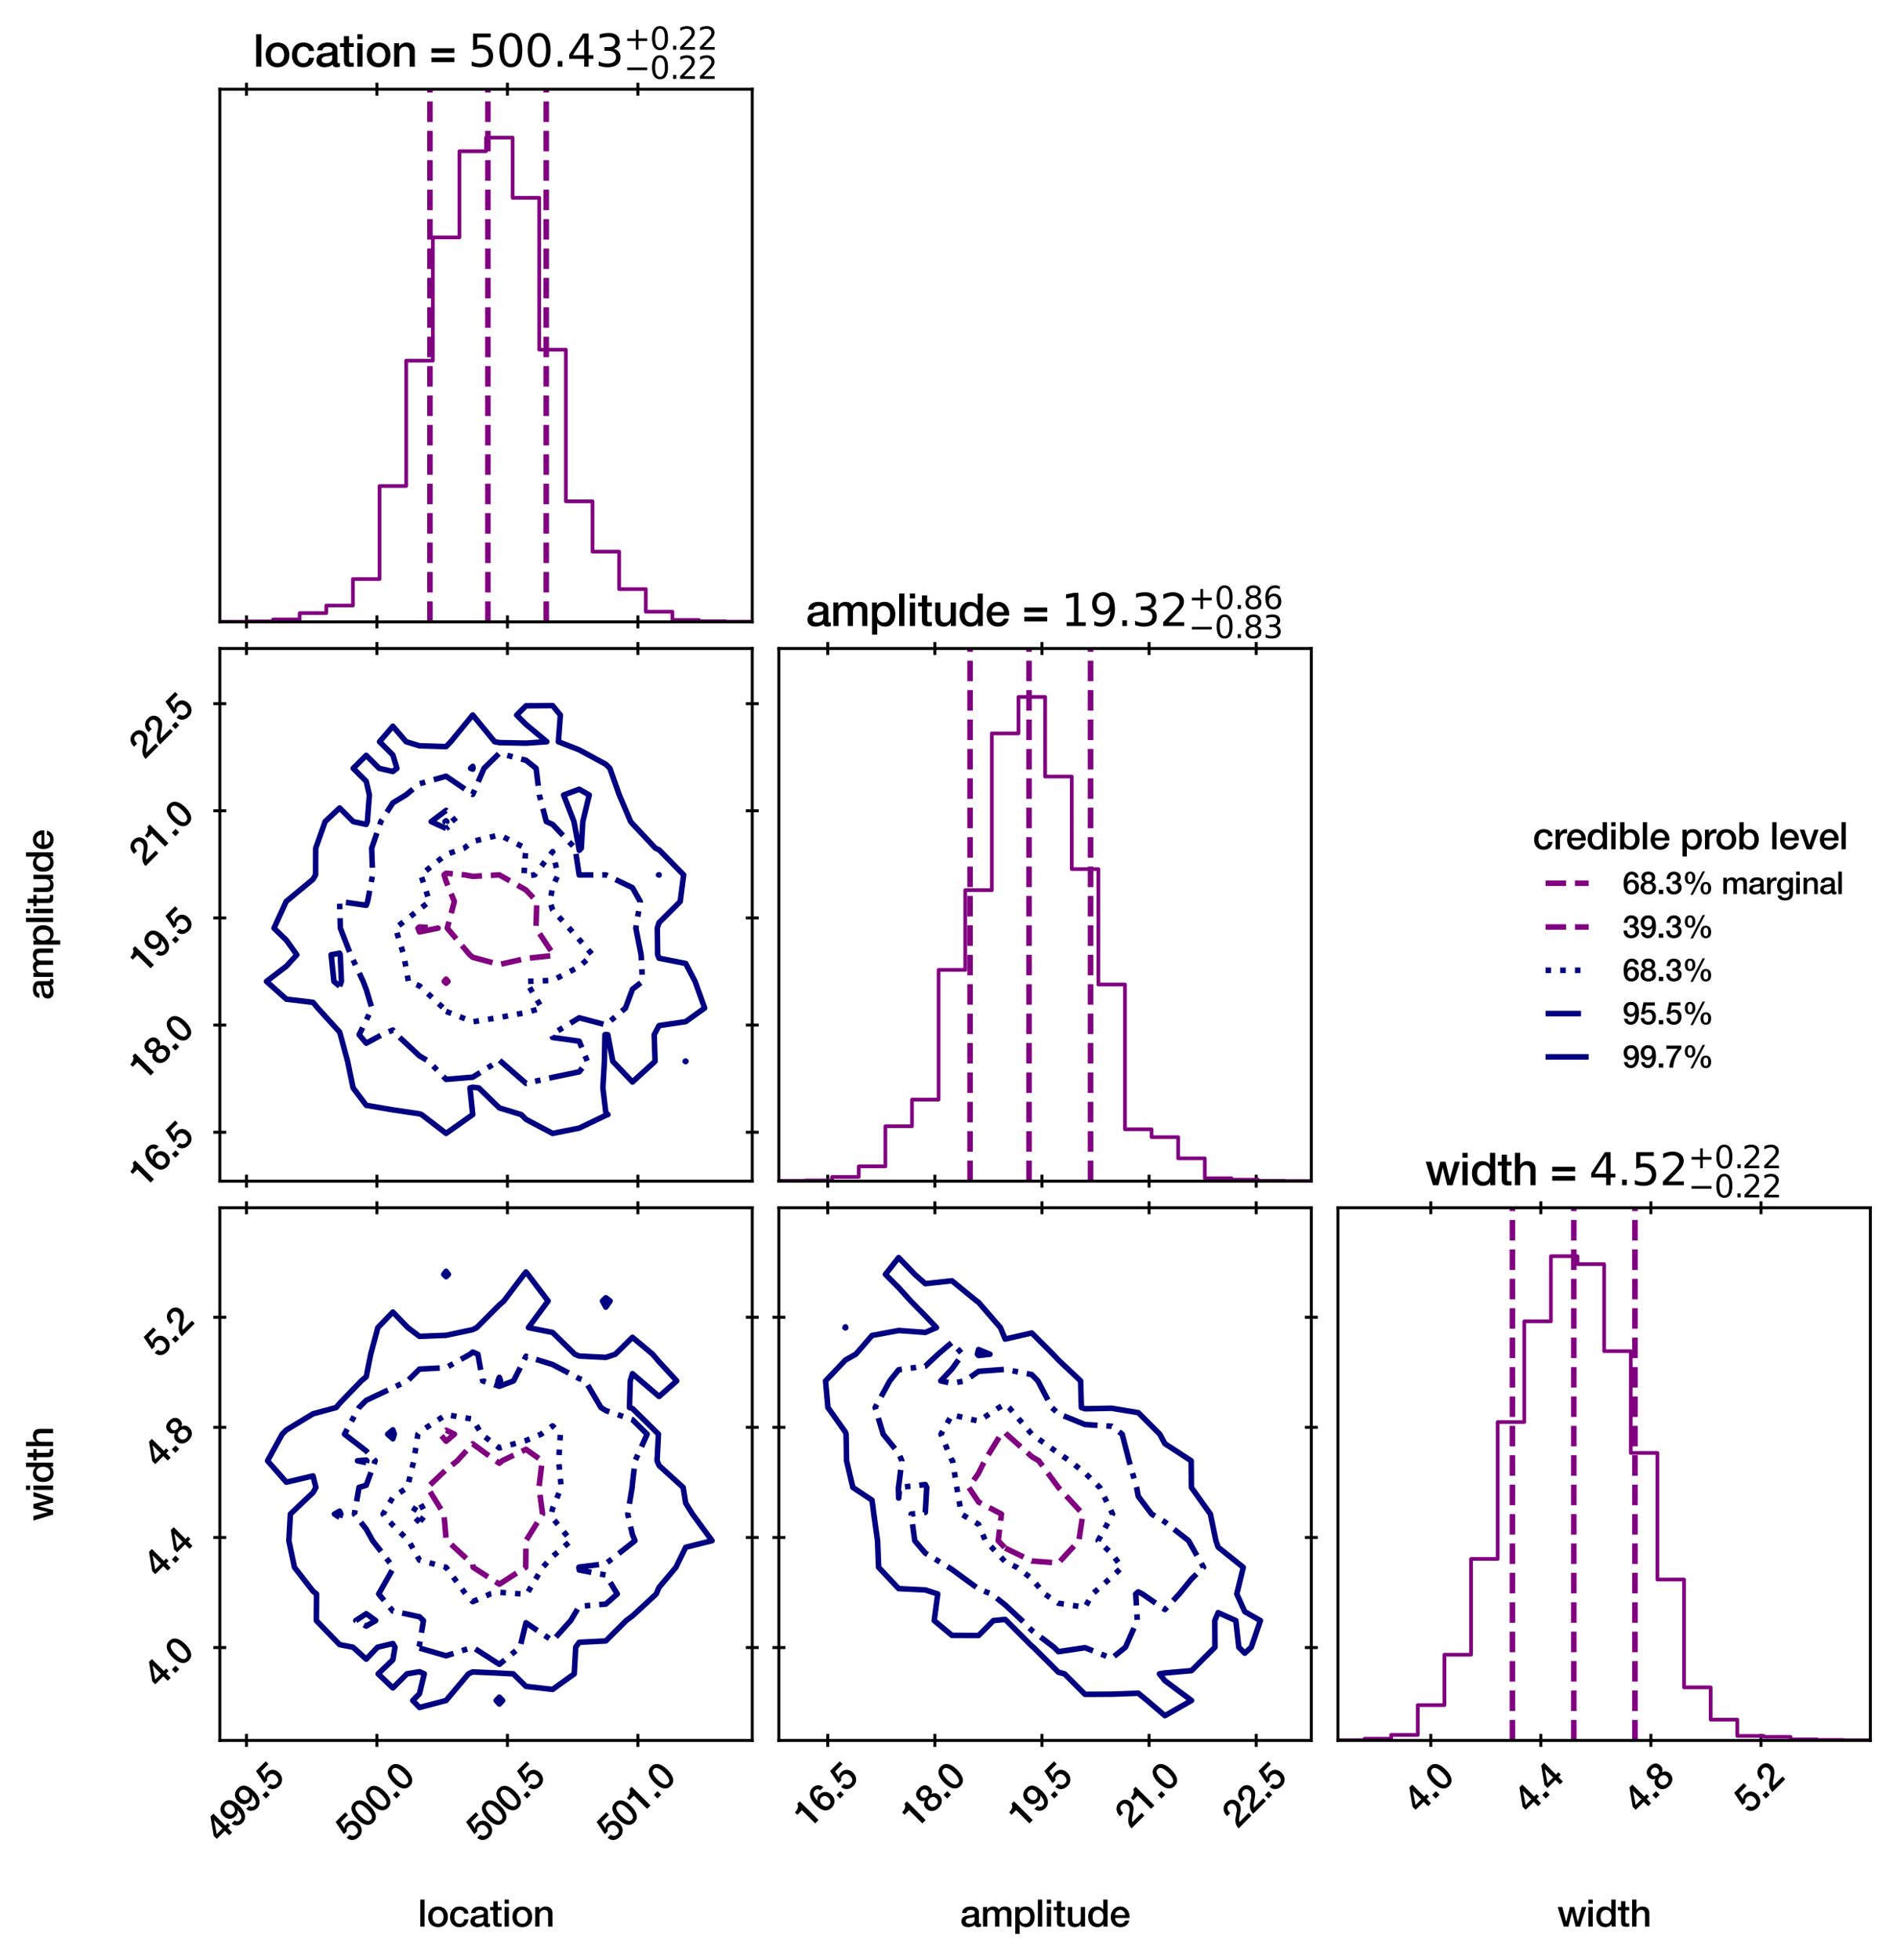 <?xml version="1.0" encoding="utf-8" standalone="no"?>
<!DOCTYPE svg PUBLIC "-//W3C//DTD SVG 1.1//EN"
  "http://www.w3.org/Graphics/SVG/1.1/DTD/svg11.dtd">
<svg xmlns:xlink="http://www.w3.org/1999/xlink" width="513.05pt" height="529.97pt" viewBox="0 0 513.05 529.97" xmlns="http://www.w3.org/2000/svg" version="1.1">
 <defs>
  <style type="text/css">*{stroke-linejoin: round; stroke-linecap: butt}</style>
 </defs>
 <g id="figure_1">
  <g id="patch_1">
   <path d="M 0 529.97 
L 513.05 529.97 
L 513.05 0 
L 0 0 
z
" style="fill: #ffffff"/>
  </g>
  <g id="axes_1">
   <g id="patch_2">
    <path d="M 59.45 168.12 
L 203.45 168.12 
L 203.45 24.12 
L 59.45 24.12 
z
" style="fill: #ffffff"/>
   </g>
   <g id="matplotlib.axis_1">
    <g id="xtick_1">
     <g id="line2d_1">
      <defs>
       <path id="me7f63bb1ea" d="M 0 1.75 
L 0 -1.75 
" style="stroke: #000000; stroke-width: 0.8"/>
      </defs>
      <g>
       <use xlink:href="#me7f63bb1ea" x="66.651" y="168.12" style="stroke: #000000; stroke-width: 0.8"/>
      </g>
     </g>
     <g id="line2d_2">
      <g>
       <use xlink:href="#me7f63bb1ea" x="66.651" y="24.12" style="stroke: #000000; stroke-width: 0.8"/>
      </g>
     </g>
    </g>
    <g id="xtick_2">
     <g id="line2d_3">
      <g>
       <use xlink:href="#me7f63bb1ea" x="101.94" y="168.12" style="stroke: #000000; stroke-width: 0.8"/>
      </g>
     </g>
     <g id="line2d_4">
      <g>
       <use xlink:href="#me7f63bb1ea" x="101.94" y="24.12" style="stroke: #000000; stroke-width: 0.8"/>
      </g>
     </g>
    </g>
    <g id="xtick_3">
     <g id="line2d_5">
      <g>
       <use xlink:href="#me7f63bb1ea" x="137.229" y="168.12" style="stroke: #000000; stroke-width: 0.8"/>
      </g>
     </g>
     <g id="line2d_6">
      <g>
       <use xlink:href="#me7f63bb1ea" x="137.229" y="24.12" style="stroke: #000000; stroke-width: 0.8"/>
      </g>
     </g>
    </g>
    <g id="xtick_4">
     <g id="line2d_7">
      <g>
       <use xlink:href="#me7f63bb1ea" x="172.519" y="168.12" style="stroke: #000000; stroke-width: 0.8"/>
      </g>
     </g>
     <g id="line2d_8">
      <g>
       <use xlink:href="#me7f63bb1ea" x="172.519" y="24.12" style="stroke: #000000; stroke-width: 0.8"/>
      </g>
     </g>
    </g>
   </g>
   <g id="matplotlib.axis_2"/>
   <g id="patch_3">
    <path d="M 59.45 168.12 
L 59.45 168.099 
L 66.65 168.099 
L 66.65 167.995 
L 73.85 167.995 
L 73.85 167.465 
L 81.05 167.465 
L 81.05 165.753 
L 88.25 165.753 
L 88.25 163.703 
L 95.45 163.703 
L 95.45 156.543 
L 102.65 156.543 
L 102.65 131.39 
L 109.85 131.39 
L 109.85 97.495 
L 117.05 97.495 
L 117.05 64.18 
L 124.25 64.18 
L 124.25 40.88 
L 131.45 40.88 
L 131.45 37.211 
L 138.65 37.211 
L 138.65 53.469 
L 145.85 53.469 
L 145.85 94.543 
L 153.05 94.543 
L 153.05 135.533 
L 160.25 135.533 
L 160.25 149.134 
L 167.45 149.134 
L 167.45 159.266 
L 174.65 159.266 
L 174.65 165.373 
L 181.85 165.373 
L 181.85 167.614 
L 189.05 167.614 
L 189.05 167.955 
L 196.25 167.955 
L 196.25 168.07 
L 203.45 168.07 
L 203.45 168.12 
" clip-path="url(#p23e12ba12d)" style="fill: none; stroke: #800080; stroke-linejoin: miter"/>
   </g>
   <g id="line2d_9">
    <path d="M 116.282 168.12 
L 116.282 24.12 
" clip-path="url(#p23e12ba12d)" style="fill: none; stroke-dasharray: 5.55,2.4; stroke-dashoffset: 0; stroke: #800080; stroke-width: 1.5"/>
   </g>
   <g id="line2d_10">
    <path d="M 131.953 168.12 
L 131.953 24.12 
" clip-path="url(#p23e12ba12d)" style="fill: none; stroke-dasharray: 5.55,2.4; stroke-dashoffset: 0; stroke: #800080; stroke-width: 1.5"/>
   </g>
   <g id="line2d_11">
    <path d="M 147.737 168.12 
L 147.737 24.12 
" clip-path="url(#p23e12ba12d)" style="fill: none; stroke-dasharray: 5.55,2.4; stroke-dashoffset: 0; stroke: #800080; stroke-width: 1.5"/>
   </g>
   <g id="patch_4">
    <path d="M 59.45 168.12 
L 59.45 24.12 
" style="fill: none; stroke: #000000; stroke-width: 0.8; stroke-linejoin: miter; stroke-linecap: square"/>
   </g>
   <g id="patch_5">
    <path d="M 203.45 168.12 
L 203.45 24.12 
" style="fill: none; stroke: #000000; stroke-width: 0.8; stroke-linejoin: miter; stroke-linecap: square"/>
   </g>
   <g id="patch_6">
    <path d="M 59.45 168.12 
L 203.45 168.12 
" style="fill: none; stroke: #000000; stroke-width: 0.8; stroke-linejoin: miter; stroke-linecap: square"/>
   </g>
   <g id="patch_7">
    <path d="M 59.45 24.12 
L 203.45 24.12 
" style="fill: none; stroke: #000000; stroke-width: 0.8; stroke-linejoin: miter; stroke-linecap: square"/>
   </g>
   <g id="text_1">
    <!-- location = ${500.43}_{-0.22}^{+0.22}$ -->
    <g transform="translate(68.51 18.12) scale(0.12 -0.12)">
     <defs>
      <path id="HelveticaNeue-Medium-6c" d="M 403 4570 
L 1133 4570 
L 1133 0 
L 403 0 
L 403 4570 
z
" transform="scale(0.016)"/>
      <path id="HelveticaNeue-Medium-6f" d="M 1901 -90 
Q 1504 -90 1193 41 
Q 883 173 668 403 
Q 454 634 342 954 
Q 230 1274 230 1658 
Q 230 2035 342 2355 
Q 454 2675 668 2905 
Q 883 3136 1193 3267 
Q 1504 3398 1901 3398 
Q 2298 3398 2608 3267 
Q 2918 3136 3132 2905 
Q 3347 2675 3459 2355 
Q 3571 2035 3571 1658 
Q 3571 1274 3459 954 
Q 3347 634 3132 403 
Q 2918 173 2608 41 
Q 2298 -90 1901 -90 
z
M 1901 486 
Q 2144 486 2323 588 
Q 2502 691 2617 857 
Q 2733 1024 2787 1232 
Q 2842 1440 2842 1658 
Q 2842 1869 2787 2080 
Q 2733 2291 2617 2454 
Q 2502 2618 2323 2720 
Q 2144 2822 1901 2822 
Q 1658 2822 1478 2720 
Q 1299 2618 1184 2454 
Q 1069 2291 1014 2080 
Q 960 1869 960 1658 
Q 960 1440 1014 1232 
Q 1069 1024 1184 857 
Q 1299 691 1478 588 
Q 1658 486 1901 486 
z
" transform="scale(0.016)"/>
      <path id="HelveticaNeue-Medium-63" d="M 2618 2202 
Q 2573 2509 2371 2665 
Q 2170 2822 1862 2822 
Q 1722 2822 1562 2774 
Q 1402 2726 1267 2595 
Q 1133 2464 1043 2230 
Q 954 1997 954 1619 
Q 954 1414 1002 1209 
Q 1050 1005 1155 845 
Q 1261 685 1427 585 
Q 1594 486 1830 486 
Q 2150 486 2358 684 
Q 2566 883 2618 1242 
L 3347 1242 
Q 3245 595 2857 252 
Q 2470 -90 1830 -90 
Q 1440 -90 1142 41 
Q 845 173 640 400 
Q 435 627 329 940 
Q 224 1254 224 1619 
Q 224 1990 326 2316 
Q 429 2643 633 2883 
Q 838 3123 1142 3260 
Q 1446 3398 1856 3398 
Q 2144 3398 2403 3324 
Q 2662 3251 2864 3104 
Q 3066 2957 3194 2733 
Q 3322 2509 3347 2202 
L 2618 2202 
z
" transform="scale(0.016)"/>
      <path id="HelveticaNeue-Medium-61" d="M 3155 736 
Q 3155 602 3190 544 
Q 3226 486 3328 486 
Q 3360 486 3405 486 
Q 3450 486 3507 499 
L 3507 -6 
Q 3469 -19 3408 -35 
Q 3347 -51 3283 -64 
Q 3219 -77 3155 -83 
Q 3091 -90 3046 -90 
Q 2822 -90 2675 0 
Q 2528 90 2483 314 
Q 2266 102 1949 6 
Q 1632 -90 1338 -90 
Q 1114 -90 909 -29 
Q 704 32 547 150 
Q 390 269 297 451 
Q 205 634 205 877 
Q 205 1184 317 1376 
Q 429 1568 611 1677 
Q 794 1786 1021 1834 
Q 1248 1882 1478 1907 
Q 1677 1946 1856 1962 
Q 2035 1978 2172 2016 
Q 2310 2054 2390 2134 
Q 2470 2214 2470 2374 
Q 2470 2515 2403 2604 
Q 2336 2694 2237 2742 
Q 2138 2790 2016 2806 
Q 1894 2822 1786 2822 
Q 1478 2822 1280 2694 
Q 1082 2566 1056 2298 
L 326 2298 
Q 346 2618 480 2829 
Q 614 3040 822 3168 
Q 1030 3296 1292 3347 
Q 1555 3398 1830 3398 
Q 2074 3398 2310 3347 
Q 2547 3296 2736 3181 
Q 2925 3066 3040 2883 
Q 3155 2701 3155 2438 
L 3155 736 
z
M 2426 1658 
Q 2259 1549 2016 1526 
Q 1773 1504 1530 1459 
Q 1414 1440 1305 1405 
Q 1197 1370 1113 1309 
Q 1030 1248 982 1149 
Q 934 1050 934 909 
Q 934 787 1004 704 
Q 1075 621 1174 573 
Q 1274 525 1392 505 
Q 1510 486 1606 486 
Q 1728 486 1869 518 
Q 2010 550 2134 627 
Q 2259 704 2342 822 
Q 2426 941 2426 1114 
L 2426 1658 
z
" transform="scale(0.016)"/>
      <path id="HelveticaNeue-Medium-74" d="M 51 3309 
L 602 3309 
L 602 4301 
L 1331 4301 
L 1331 3309 
L 1990 3309 
L 1990 2765 
L 1331 2765 
L 1331 998 
Q 1331 883 1340 800 
Q 1350 717 1385 659 
Q 1421 602 1491 573 
Q 1562 544 1683 544 
Q 1760 544 1837 547 
Q 1914 550 1990 570 
L 1990 6 
Q 1869 -6 1753 -19 
Q 1638 -32 1517 -32 
Q 1229 -32 1053 22 
Q 877 77 777 182 
Q 678 288 643 448 
Q 608 608 602 813 
L 602 2765 
L 51 2765 
L 51 3309 
z
" transform="scale(0.016)"/>
      <path id="HelveticaNeue-Medium-69" d="M 403 4570 
L 1133 4570 
L 1133 3878 
L 403 3878 
L 403 4570 
z
M 403 3309 
L 1133 3309 
L 1133 0 
L 403 0 
L 403 3309 
z
" transform="scale(0.016)"/>
      <path id="HelveticaNeue-Medium-6e" d="M 384 3309 
L 1075 3309 
L 1075 2822 
L 1088 2810 
Q 1254 3085 1523 3241 
Q 1792 3398 2118 3398 
Q 2662 3398 2976 3116 
Q 3290 2835 3290 2272 
L 3290 0 
L 2560 0 
L 2560 2080 
Q 2547 2470 2393 2646 
Q 2240 2822 1914 2822 
Q 1728 2822 1581 2755 
Q 1434 2688 1331 2569 
Q 1229 2451 1171 2291 
Q 1114 2131 1114 1952 
L 1114 0 
L 384 0 
L 384 3309 
z
" transform="scale(0.016)"/>
      <path id="HelveticaNeue-Medium-20" transform="scale(0.016)"/>
      <path id="HelveticaNeue-Medium-3d" d="M 3533 646 
L 307 646 
L 307 1299 
L 3533 1299 
L 3533 646 
z
M 3533 1939 
L 307 1939 
L 307 2592 
L 3533 2592 
L 3533 1939 
z
" transform="scale(0.016)"/>
      <path id="DejaVuSans-35" d="M 691 4666 
L 3169 4666 
L 3169 4134 
L 1269 4134 
L 1269 2991 
Q 1406 3038 1543 3061 
Q 1681 3084 1819 3084 
Q 2600 3084 3056 2656 
Q 3513 2228 3513 1497 
Q 3513 744 3044 326 
Q 2575 -91 1722 -91 
Q 1428 -91 1123 -41 
Q 819 9 494 109 
L 494 744 
Q 775 591 1075 516 
Q 1375 441 1709 441 
Q 2250 441 2565 725 
Q 2881 1009 2881 1497 
Q 2881 1984 2565 2268 
Q 2250 2553 1709 2553 
Q 1456 2553 1204 2497 
Q 953 2441 691 2322 
L 691 4666 
z
" transform="scale(0.016)"/>
      <path id="DejaVuSans-30" d="M 2034 4250 
Q 1547 4250 1301 3770 
Q 1056 3291 1056 2328 
Q 1056 1369 1301 889 
Q 1547 409 2034 409 
Q 2525 409 2770 889 
Q 3016 1369 3016 2328 
Q 3016 3291 2770 3770 
Q 2525 4250 2034 4250 
z
M 2034 4750 
Q 2819 4750 3233 4129 
Q 3647 3509 3647 2328 
Q 3647 1150 3233 529 
Q 2819 -91 2034 -91 
Q 1250 -91 836 529 
Q 422 1150 422 2328 
Q 422 3509 836 4129 
Q 1250 4750 2034 4750 
z
" transform="scale(0.016)"/>
      <path id="DejaVuSans-2e" d="M 684 794 
L 1344 794 
L 1344 0 
L 684 0 
L 684 794 
z
" transform="scale(0.016)"/>
      <path id="DejaVuSans-34" d="M 2419 4116 
L 825 1625 
L 2419 1625 
L 2419 4116 
z
M 2253 4666 
L 3047 4666 
L 3047 1625 
L 3713 1625 
L 3713 1100 
L 3047 1100 
L 3047 0 
L 2419 0 
L 2419 1100 
L 313 1100 
L 313 1709 
L 2253 4666 
z
" transform="scale(0.016)"/>
      <path id="DejaVuSans-33" d="M 2597 2516 
Q 3050 2419 3304 2112 
Q 3559 1806 3559 1356 
Q 3559 666 3084 287 
Q 2609 -91 1734 -91 
Q 1441 -91 1130 -33 
Q 819 25 488 141 
L 488 750 
Q 750 597 1062 519 
Q 1375 441 1716 441 
Q 2309 441 2620 675 
Q 2931 909 2931 1356 
Q 2931 1769 2642 2001 
Q 2353 2234 1838 2234 
L 1294 2234 
L 1294 2753 
L 1863 2753 
Q 2328 2753 2575 2939 
Q 2822 3125 2822 3475 
Q 2822 3834 2567 4026 
Q 2313 4219 1838 4219 
Q 1578 4219 1281 4162 
Q 984 4106 628 3988 
L 628 4550 
Q 988 4650 1302 4700 
Q 1616 4750 1894 4750 
Q 2613 4750 3031 4423 
Q 3450 4097 3450 3541 
Q 3450 3153 3228 2886 
Q 3006 2619 2597 2516 
z
" transform="scale(0.016)"/>
      <path id="DejaVuSans-2b" d="M 2944 4013 
L 2944 2272 
L 4684 2272 
L 4684 1741 
L 2944 1741 
L 2944 0 
L 2419 0 
L 2419 1741 
L 678 1741 
L 678 2272 
L 2419 2272 
L 2419 4013 
L 2944 4013 
z
" transform="scale(0.016)"/>
      <path id="DejaVuSans-32" d="M 1228 531 
L 3431 531 
L 3431 0 
L 469 0 
L 469 531 
Q 828 903 1448 1529 
Q 2069 2156 2228 2338 
Q 2531 2678 2651 2914 
Q 2772 3150 2772 3378 
Q 2772 3750 2511 3984 
Q 2250 4219 1831 4219 
Q 1534 4219 1204 4116 
Q 875 4013 500 3803 
L 500 4441 
Q 881 4594 1212 4672 
Q 1544 4750 1819 4750 
Q 2544 4750 2975 4387 
Q 3406 4025 3406 3419 
Q 3406 3131 3298 2873 
Q 3191 2616 2906 2266 
Q 2828 2175 2409 1742 
Q 1991 1309 1228 531 
z
" transform="scale(0.016)"/>
      <path id="DejaVuSans-2212" d="M 678 2272 
L 4684 2272 
L 4684 1741 
L 678 1741 
L 678 2272 
z
" transform="scale(0.016)"/>
     </defs>
     <use xlink:href="#HelveticaNeue-Medium-6c" transform="translate(0 0.766)"/>
     <use xlink:href="#HelveticaNeue-Medium-6f" transform="translate(24.1 0.766)"/>
     <use xlink:href="#HelveticaNeue-Medium-63" transform="translate(83.4 0.766)"/>
     <use xlink:href="#HelveticaNeue-Medium-61" transform="translate(139 0.766)"/>
     <use xlink:href="#HelveticaNeue-Medium-74" transform="translate(194.6 0.766)"/>
     <use xlink:href="#HelveticaNeue-Medium-69" transform="translate(227.9 0.766)"/>
     <use xlink:href="#HelveticaNeue-Medium-6f" transform="translate(252 0.766)"/>
     <use xlink:href="#HelveticaNeue-Medium-6e" transform="translate(311.3 0.766)"/>
     <use xlink:href="#HelveticaNeue-Medium-20" transform="translate(368.7 0.766)"/>
     <use xlink:href="#HelveticaNeue-Medium-3d" transform="translate(396.5 0.766)"/>
     <use xlink:href="#HelveticaNeue-Medium-20" transform="translate(456.5 0.766)"/>
     <use xlink:href="#DejaVuSans-35" transform="translate(484.3 0.766)"/>
     <use xlink:href="#DejaVuSans-30" transform="translate(547.923 0.766)"/>
     <use xlink:href="#DejaVuSans-30" transform="translate(611.546 0.766)"/>
     <use xlink:href="#DejaVuSans-2e" transform="translate(675.169 0.766)"/>
     <use xlink:href="#DejaVuSans-34" transform="translate(706.956 0.766)"/>
     <use xlink:href="#DejaVuSans-33" transform="translate(770.579 0.766)"/>
     <use xlink:href="#DejaVuSans-2b" transform="translate(835.159 39.047) scale(0.7)"/>
     <use xlink:href="#DejaVuSans-30" transform="translate(893.812 39.047) scale(0.7)"/>
     <use xlink:href="#DejaVuSans-2e" transform="translate(938.348 39.047) scale(0.7)"/>
     <use xlink:href="#DejaVuSans-32" transform="translate(956.749 39.047) scale(0.7)"/>
     <use xlink:href="#DejaVuSans-32" transform="translate(1001.285 39.047) scale(0.7)"/>
     <use xlink:href="#DejaVuSans-2212" transform="translate(835.159 -26.578) scale(0.7)"/>
     <use xlink:href="#DejaVuSans-30" transform="translate(893.812 -26.578) scale(0.7)"/>
     <use xlink:href="#DejaVuSans-2e" transform="translate(938.348 -26.578) scale(0.7)"/>
     <use xlink:href="#DejaVuSans-32" transform="translate(956.749 -26.578) scale(0.7)"/>
     <use xlink:href="#DejaVuSans-32" transform="translate(1001.285 -26.578) scale(0.7)"/>
    </g>
   </g>
  </g>
  <g id="axes_2">
   <g id="matplotlib.axis_3"/>
   <g id="matplotlib.axis_4"/>
  </g>
  <g id="axes_3">
   <g id="matplotlib.axis_5"/>
   <g id="matplotlib.axis_6"/>
  </g>
  <g id="axes_4">
   <g id="patch_8">
    <path d="M 59.45 319.32 
L 203.45 319.32 
L 203.45 175.32 
L 59.45 175.32 
z
" style="fill: #ffffff"/>
   </g>
   <g id="QuadContourSet_1">
    <path d="M 120.65 306.409 
L 127.85 301.32 
L 127.105 294.12 
L 127.85 293.92 
L 129.493 294.12 
L 135.05 299.516 
L 140.968 301.32 
L 142.25 302.602 
L 149.45 306.417 
L 156.65 304.977 
L 163.85 301.522 
L 164.425 301.32 
L 163.85 300.841 
L 163.049 294.12 
L 163.464 286.92 
L 163.605 279.72 
L 163.85 279.643 
L 164.383 279.72 
L 165.731 286.92 
L 171.05 292.512 
L 177.17 286.92 
L 176.93 279.72 
L 178.25 277.268 
L 185.45 276.192 
L 190.578 272.52 
L 187.983 265.32 
L 185.45 260.477 
L 178.25 259.045 
L 177.875 258.12 
L 177.766 250.92 
L 178.25 249.435 
L 183.965 243.72 
L 184.897 236.52 
L 178.25 229.746 
L 177.276 229.32 
L 171.05 222.683 
L 170.56 222.12 
L 167.493 214.92 
L 164.946 207.72 
L 163.85 206.624 
L 156.65 202.72 
L 151.014 200.52 
L 151.555 193.32 
L 149.45 190.755 
L 142.25 190.813 
L 139.743 193.32 
L 142.25 195.827 
L 147.886 200.52 
L 142.25 200.907 
L 135.05 200.761 
L 133.785 200.52 
L 127.868 193.32 
L 127.85 193.302 
L 127.832 193.32 
L 121.915 200.52 
L 120.65 201.845 
L 113.45 201.618 
L 109.842 200.52 
L 106.25 196.333 
L 102.658 200.52 
L 106.25 204.112 
L 107.348 207.72 
L 106.25 208.571 
L 102.565 207.72 
L 99.05 204.205 
L 95.535 207.72 
L 99.05 211.235 
L 99.901 214.92 
L 99.354 222.12 
L 99.05 222.878 
L 95.542 222.12 
L 91.85 218.428 
L 87.937 222.12 
L 85.374 229.32 
L 85.346 236.52 
L 84.65 237.708 
L 77.45 243.669 
L 77.399 243.72 
L 74.107 250.92 
L 77.45 254.183 
L 80.275 258.12 
L 77.45 261.21 
L 72.069 265.32 
L 77.45 270.122 
L 84.65 270.983 
L 85.944 272.52 
L 91.85 279.014 
L 92.06 279.72 
L 94.013 286.92 
L 95.503 294.12 
L 99.05 298.816 
L 106.25 300.048 
L 113.45 301.116 
L 114.026 301.32 
z
M 90.313 265.32 
L 89.561 258.12 
L 91.85 257.697 
L 92.021 258.12 
L 92.341 265.32 
L 91.85 266.614 
z
M 156.565 229.32 
L 155.232 222.12 
L 152.434 214.92 
L 156.65 213.374 
L 159.369 214.92 
L 157.63 222.12 
L 157.222 229.32 
L 156.65 229.886 
z
M 120.339 222.12 
L 120.65 221.887 
L 120.855 222.12 
L 120.65 222.263 
z
M 127.282 207.72 
L 127.85 207.181 
L 127.944 207.72 
L 127.85 207.937 
z
M 185.45 287.002 
L 185.52 286.92 
L 185.45 286.85 
L 185.312 286.92 
z
" clip-path="url(#p11f3cfd049)" style="fill: #ffffff"/>
   </g>
   <g id="matplotlib.axis_7">
    <g id="xtick_5">
     <g id="line2d_12">
      <g>
       <use xlink:href="#me7f63bb1ea" x="66.651" y="319.32" style="stroke: #000000; stroke-width: 0.8"/>
      </g>
     </g>
     <g id="line2d_13">
      <g>
       <use xlink:href="#me7f63bb1ea" x="66.651" y="175.32" style="stroke: #000000; stroke-width: 0.8"/>
      </g>
     </g>
    </g>
    <g id="xtick_6">
     <g id="line2d_14">
      <g>
       <use xlink:href="#me7f63bb1ea" x="101.94" y="319.32" style="stroke: #000000; stroke-width: 0.8"/>
      </g>
     </g>
     <g id="line2d_15">
      <g>
       <use xlink:href="#me7f63bb1ea" x="101.94" y="175.32" style="stroke: #000000; stroke-width: 0.8"/>
      </g>
     </g>
    </g>
    <g id="xtick_7">
     <g id="line2d_16">
      <g>
       <use xlink:href="#me7f63bb1ea" x="137.229" y="319.32" style="stroke: #000000; stroke-width: 0.8"/>
      </g>
     </g>
     <g id="line2d_17">
      <g>
       <use xlink:href="#me7f63bb1ea" x="137.229" y="175.32" style="stroke: #000000; stroke-width: 0.8"/>
      </g>
     </g>
    </g>
    <g id="xtick_8">
     <g id="line2d_18">
      <g>
       <use xlink:href="#me7f63bb1ea" x="172.519" y="319.32" style="stroke: #000000; stroke-width: 0.8"/>
      </g>
     </g>
     <g id="line2d_19">
      <g>
       <use xlink:href="#me7f63bb1ea" x="172.519" y="175.32" style="stroke: #000000; stroke-width: 0.8"/>
      </g>
     </g>
    </g>
   </g>
   <g id="matplotlib.axis_8">
    <g id="ytick_1">
     <g id="line2d_20">
      <defs>
       <path id="mfdd3c78c5c" d="M 1.75 0 
L -1.75 -0 
" style="stroke: #000000; stroke-width: 0.8"/>
      </defs>
      <g>
       <use xlink:href="#mfdd3c78c5c" x="59.45" y="306.101" style="stroke: #000000; stroke-width: 0.8"/>
      </g>
     </g>
     <g id="line2d_21">
      <g>
       <use xlink:href="#mfdd3c78c5c" x="203.45" y="306.101" style="stroke: #000000; stroke-width: 0.8"/>
      </g>
     </g>
     <g id="text_2">
      <!-- 16.5 -->
      <g transform="translate(39.091 321.339) rotate(-45) scale(0.1 -0.1)">
       <defs>
        <path id="HelveticaNeue-Medium-31" d="M 339 3738 
Q 570 3738 787 3776 
Q 1005 3814 1181 3904 
Q 1357 3994 1481 4134 
Q 1606 4275 1645 4480 
L 2240 4480 
L 2240 0 
L 1440 0 
L 1440 3162 
L 339 3162 
L 339 3738 
z
" transform="scale(0.016)"/>
        <path id="HelveticaNeue-Medium-36" d="M 2528 3347 
Q 2502 3622 2332 3792 
Q 2163 3962 1875 3962 
Q 1677 3962 1533 3888 
Q 1389 3814 1289 3692 
Q 1190 3571 1129 3414 
Q 1069 3258 1030 3085 
Q 992 2912 976 2742 
Q 960 2573 947 2426 
L 960 2413 
Q 1107 2682 1366 2813 
Q 1626 2944 1926 2944 
Q 2259 2944 2521 2829 
Q 2784 2714 2966 2512 
Q 3149 2310 3245 2035 
Q 3341 1760 3341 1440 
Q 3341 1114 3235 835 
Q 3130 557 2931 349 
Q 2733 141 2457 25 
Q 2182 -90 1850 -90 
Q 1357 -90 1040 92 
Q 723 275 540 592 
Q 358 909 288 1334 
Q 218 1760 218 2253 
Q 218 2656 304 3065 
Q 390 3475 588 3811 
Q 787 4147 1110 4358 
Q 1434 4570 1907 4570 
Q 2176 4570 2413 4480 
Q 2650 4390 2832 4230 
Q 3014 4070 3129 3846 
Q 3245 3622 3258 3347 
L 2528 3347 
z
M 1824 518 
Q 2022 518 2169 598 
Q 2317 678 2416 806 
Q 2515 934 2563 1104 
Q 2611 1274 2611 1453 
Q 2611 1632 2563 1798 
Q 2515 1965 2416 2089 
Q 2317 2214 2169 2291 
Q 2022 2368 1824 2368 
Q 1626 2368 1475 2294 
Q 1325 2221 1222 2096 
Q 1120 1971 1069 1804 
Q 1018 1638 1018 1453 
Q 1018 1267 1069 1100 
Q 1120 934 1222 803 
Q 1325 672 1475 595 
Q 1626 518 1824 518 
z
" transform="scale(0.016)"/>
        <path id="HelveticaNeue-Medium-2e" d="M 442 864 
L 1331 864 
L 1331 0 
L 442 0 
L 442 864 
z
" transform="scale(0.016)"/>
        <path id="HelveticaNeue-Medium-35" d="M 787 4480 
L 3104 4480 
L 3104 3827 
L 1331 3827 
L 1101 2688 
L 1114 2675 
Q 1261 2842 1488 2928 
Q 1715 3014 1939 3014 
Q 2272 3014 2534 2902 
Q 2797 2790 2976 2588 
Q 3155 2387 3248 2112 
Q 3341 1837 3341 1517 
Q 3341 1248 3254 963 
Q 3168 678 2979 444 
Q 2790 211 2496 60 
Q 2202 -90 1792 -90 
Q 1466 -90 1187 -3 
Q 909 83 697 256 
Q 486 429 361 681 
Q 237 934 224 1274 
L 954 1274 
Q 986 909 1203 713 
Q 1421 518 1779 518 
Q 2010 518 2170 595 
Q 2330 672 2429 806 
Q 2528 941 2569 1120 
Q 2611 1299 2611 1504 
Q 2611 1690 2560 1859 
Q 2509 2029 2406 2157 
Q 2304 2285 2141 2361 
Q 1978 2438 1760 2438 
Q 1530 2438 1328 2352 
Q 1126 2266 1037 2029 
L 307 2029 
L 787 4480 
z
" transform="scale(0.016)"/>
       </defs>
       <use xlink:href="#HelveticaNeue-Medium-31"/>
       <use xlink:href="#HelveticaNeue-Medium-36" x="55.6"/>
       <use xlink:href="#HelveticaNeue-Medium-2e" x="111.2"/>
       <use xlink:href="#HelveticaNeue-Medium-35" x="139"/>
      </g>
     </g>
    </g>
    <g id="ytick_2">
     <g id="line2d_22">
      <g>
       <use xlink:href="#mfdd3c78c5c" x="59.45" y="277.132" style="stroke: #000000; stroke-width: 0.8"/>
      </g>
     </g>
     <g id="line2d_23">
      <g>
       <use xlink:href="#mfdd3c78c5c" x="203.45" y="277.132" style="stroke: #000000; stroke-width: 0.8"/>
      </g>
     </g>
     <g id="text_3">
      <!-- 18.0 -->
      <g transform="translate(39.091 292.37) rotate(-45) scale(0.1 -0.1)">
       <defs>
        <path id="HelveticaNeue-Medium-38" d="M 1779 3994 
Q 1485 3994 1280 3818 
Q 1075 3642 1075 3309 
Q 1075 2989 1273 2819 
Q 1472 2650 1779 2650 
Q 2086 2650 2284 2819 
Q 2483 2989 2483 3309 
Q 2483 3642 2278 3818 
Q 2074 3994 1779 3994 
z
M 1779 -90 
Q 1440 -90 1149 6 
Q 858 102 646 284 
Q 435 467 316 729 
Q 198 992 198 1318 
Q 198 1741 419 2029 
Q 640 2317 1018 2413 
L 1018 2426 
Q 710 2541 547 2781 
Q 384 3021 384 3347 
Q 384 3923 745 4246 
Q 1107 4570 1779 4570 
Q 2451 4570 2812 4246 
Q 3174 3923 3174 3347 
Q 3174 3021 3011 2781 
Q 2848 2541 2541 2426 
L 2541 2413 
Q 2918 2317 3139 2029 
Q 3360 1741 3360 1318 
Q 3360 992 3241 729 
Q 3123 467 2912 284 
Q 2701 102 2409 6 
Q 2118 -90 1779 -90 
z
M 1779 486 
Q 2144 486 2387 704 
Q 2630 922 2630 1318 
Q 2630 1690 2387 1898 
Q 2144 2106 1779 2106 
Q 1414 2106 1171 1898 
Q 928 1690 928 1318 
Q 928 922 1171 704 
Q 1414 486 1779 486 
z
" transform="scale(0.016)"/>
        <path id="HelveticaNeue-Medium-30" d="M 1779 4570 
Q 2259 4570 2563 4349 
Q 2867 4128 3036 3785 
Q 3206 3443 3267 3033 
Q 3328 2624 3328 2240 
Q 3328 1856 3267 1446 
Q 3206 1037 3036 694 
Q 2867 352 2563 131 
Q 2259 -90 1779 -90 
Q 1299 -90 995 131 
Q 691 352 521 694 
Q 352 1037 291 1446 
Q 230 1856 230 2240 
Q 230 2624 291 3033 
Q 352 3443 521 3785 
Q 691 4128 995 4349 
Q 1299 4570 1779 4570 
z
M 1779 518 
Q 2016 518 2176 656 
Q 2336 794 2429 1027 
Q 2522 1261 2560 1574 
Q 2598 1888 2598 2240 
Q 2598 2592 2560 2902 
Q 2522 3213 2429 3449 
Q 2336 3686 2176 3824 
Q 2016 3962 1779 3962 
Q 1536 3962 1379 3824 
Q 1222 3686 1129 3449 
Q 1037 3213 998 2902 
Q 960 2592 960 2240 
Q 960 1888 998 1574 
Q 1037 1261 1129 1027 
Q 1222 794 1379 656 
Q 1536 518 1779 518 
z
" transform="scale(0.016)"/>
       </defs>
       <use xlink:href="#HelveticaNeue-Medium-31"/>
       <use xlink:href="#HelveticaNeue-Medium-38" x="55.6"/>
       <use xlink:href="#HelveticaNeue-Medium-2e" x="111.2"/>
       <use xlink:href="#HelveticaNeue-Medium-30" x="139"/>
      </g>
     </g>
    </g>
    <g id="ytick_3">
     <g id="line2d_24">
      <g>
       <use xlink:href="#mfdd3c78c5c" x="59.45" y="248.163" style="stroke: #000000; stroke-width: 0.8"/>
      </g>
     </g>
     <g id="line2d_25">
      <g>
       <use xlink:href="#mfdd3c78c5c" x="203.45" y="248.163" style="stroke: #000000; stroke-width: 0.8"/>
      </g>
     </g>
     <g id="text_4">
      <!-- 19.5 -->
      <g transform="translate(39.091 263.401) rotate(-45) scale(0.1 -0.1)">
       <defs>
        <path id="HelveticaNeue-Medium-39" d="M 1030 1133 
Q 1056 858 1225 688 
Q 1395 518 1683 518 
Q 1978 518 2154 675 
Q 2330 832 2426 1065 
Q 2522 1299 2557 1564 
Q 2592 1830 2611 2054 
L 2598 2067 
Q 2451 1805 2195 1667 
Q 1939 1530 1632 1530 
Q 1312 1530 1053 1638 
Q 794 1747 608 1942 
Q 422 2138 320 2416 
Q 218 2694 218 3040 
Q 218 3366 320 3644 
Q 422 3923 620 4131 
Q 819 4339 1107 4454 
Q 1395 4570 1760 4570 
Q 2234 4570 2541 4387 
Q 2848 4205 3024 3888 
Q 3200 3571 3270 3142 
Q 3341 2714 3341 2227 
Q 3341 1824 3254 1414 
Q 3168 1005 2969 669 
Q 2771 333 2448 121 
Q 2125 -90 1651 -90 
Q 1382 -90 1145 0 
Q 909 90 726 250 
Q 544 410 429 634 
Q 314 858 301 1133 
L 1030 1133 
z
M 1728 3962 
Q 1530 3962 1382 3888 
Q 1235 3814 1139 3686 
Q 1043 3558 995 3392 
Q 947 3226 947 3046 
Q 947 2861 995 2691 
Q 1043 2522 1139 2394 
Q 1235 2266 1382 2186 
Q 1530 2106 1728 2106 
Q 1933 2106 2086 2182 
Q 2240 2259 2339 2390 
Q 2438 2522 2489 2691 
Q 2541 2861 2541 3046 
Q 2541 3226 2489 3392 
Q 2438 3558 2339 3683 
Q 2240 3808 2086 3885 
Q 1933 3962 1728 3962 
z
" transform="scale(0.016)"/>
       </defs>
       <use xlink:href="#HelveticaNeue-Medium-31"/>
       <use xlink:href="#HelveticaNeue-Medium-39" x="55.6"/>
       <use xlink:href="#HelveticaNeue-Medium-2e" x="111.2"/>
       <use xlink:href="#HelveticaNeue-Medium-35" x="139"/>
      </g>
     </g>
    </g>
    <g id="ytick_4">
     <g id="line2d_26">
      <g>
       <use xlink:href="#mfdd3c78c5c" x="59.45" y="219.194" style="stroke: #000000; stroke-width: 0.8"/>
      </g>
     </g>
     <g id="line2d_27">
      <g>
       <use xlink:href="#mfdd3c78c5c" x="203.45" y="219.194" style="stroke: #000000; stroke-width: 0.8"/>
      </g>
     </g>
     <g id="text_5">
      <!-- 21.0 -->
      <g transform="translate(39.091 234.432) rotate(-45) scale(0.1 -0.1)">
       <defs>
        <path id="HelveticaNeue-Medium-32" d="M 3309 0 
L 250 0 
Q 256 557 518 973 
Q 781 1389 1235 1696 
Q 1453 1856 1689 2006 
Q 1926 2157 2124 2329 
Q 2323 2502 2451 2704 
Q 2579 2906 2586 3168 
Q 2586 3290 2557 3427 
Q 2528 3565 2445 3683 
Q 2362 3802 2214 3882 
Q 2067 3962 1830 3962 
Q 1613 3962 1469 3875 
Q 1325 3789 1238 3638 
Q 1152 3488 1110 3283 
Q 1069 3078 1062 2842 
L 333 2842 
Q 333 3213 432 3529 
Q 531 3846 729 4076 
Q 928 4307 1213 4438 
Q 1498 4570 1875 4570 
Q 2285 4570 2560 4435 
Q 2835 4301 3004 4096 
Q 3174 3891 3244 3651 
Q 3315 3411 3315 3194 
Q 3315 2925 3232 2707 
Q 3149 2490 3008 2307 
Q 2867 2125 2688 1971 
Q 2509 1818 2317 1683 
Q 2125 1549 1933 1427 
Q 1741 1306 1577 1184 
Q 1414 1062 1292 931 
Q 1171 800 1126 653 
L 3309 653 
L 3309 0 
z
" transform="scale(0.016)"/>
       </defs>
       <use xlink:href="#HelveticaNeue-Medium-32"/>
       <use xlink:href="#HelveticaNeue-Medium-31" x="55.6"/>
       <use xlink:href="#HelveticaNeue-Medium-2e" x="111.2"/>
       <use xlink:href="#HelveticaNeue-Medium-30" x="139"/>
      </g>
     </g>
    </g>
    <g id="ytick_5">
     <g id="line2d_28">
      <g>
       <use xlink:href="#mfdd3c78c5c" x="59.45" y="190.225" style="stroke: #000000; stroke-width: 0.8"/>
      </g>
     </g>
     <g id="line2d_29">
      <g>
       <use xlink:href="#mfdd3c78c5c" x="203.45" y="190.225" style="stroke: #000000; stroke-width: 0.8"/>
      </g>
     </g>
     <g id="text_6">
      <!-- 22.5 -->
      <g transform="translate(39.091 205.462) rotate(-45) scale(0.1 -0.1)">
       <use xlink:href="#HelveticaNeue-Medium-32"/>
       <use xlink:href="#HelveticaNeue-Medium-32" x="55.6"/>
       <use xlink:href="#HelveticaNeue-Medium-2e" x="111.2"/>
       <use xlink:href="#HelveticaNeue-Medium-35" x="139"/>
      </g>
     </g>
    </g>
    <g id="text_7">
     <!-- amplitude -->
     <g transform="translate(14.341 270.283) rotate(-90) scale(0.1 -0.1)">
      <defs>
       <path id="HelveticaNeue-Medium-6d" d="M 384 3309 
L 1075 3309 
L 1075 2848 
L 1094 2848 
Q 1178 2970 1274 3072 
Q 1370 3174 1488 3244 
Q 1606 3315 1760 3356 
Q 1914 3398 2112 3398 
Q 2413 3398 2672 3264 
Q 2931 3130 3040 2848 
Q 3226 3104 3469 3251 
Q 3712 3398 4077 3398 
Q 4602 3398 4893 3142 
Q 5184 2886 5184 2285 
L 5184 0 
L 4454 0 
L 4454 1933 
Q 4454 2131 4441 2294 
Q 4429 2458 4368 2576 
Q 4307 2694 4185 2758 
Q 4064 2822 3853 2822 
Q 3482 2822 3315 2592 
Q 3149 2362 3149 1939 
L 3149 0 
L 2419 0 
L 2419 2125 
Q 2419 2470 2294 2646 
Q 2170 2822 1837 2822 
Q 1696 2822 1565 2764 
Q 1434 2707 1334 2598 
Q 1235 2490 1174 2330 
Q 1114 2170 1114 1965 
L 1114 0 
L 384 0 
L 384 3309 
z
" transform="scale(0.016)"/>
       <path id="HelveticaNeue-Medium-70" d="M 403 3309 
L 1094 3309 
L 1094 2861 
L 1107 2861 
Q 1261 3149 1536 3273 
Q 1811 3398 2131 3398 
Q 2522 3398 2813 3260 
Q 3104 3123 3296 2883 
Q 3488 2643 3584 2323 
Q 3680 2003 3680 1638 
Q 3680 1306 3593 992 
Q 3507 678 3331 438 
Q 3155 198 2886 54 
Q 2618 -90 2253 -90 
Q 2093 -90 1933 -61 
Q 1773 -32 1625 32 
Q 1478 96 1353 195 
Q 1229 294 1146 429 
L 1133 429 
L 1133 -1222 
L 403 -1222 
L 403 3309 
z
M 2950 1651 
Q 2950 1875 2892 2086 
Q 2835 2298 2720 2461 
Q 2605 2624 2432 2723 
Q 2259 2822 2035 2822 
Q 1574 2822 1340 2502 
Q 1107 2182 1107 1651 
Q 1107 1402 1168 1187 
Q 1229 973 1350 819 
Q 1472 666 1641 576 
Q 1811 486 2035 486 
Q 2285 486 2457 588 
Q 2630 691 2742 854 
Q 2854 1018 2902 1226 
Q 2950 1434 2950 1651 
z
" transform="scale(0.016)"/>
       <path id="HelveticaNeue-Medium-75" d="M 3290 0 
L 2573 0 
L 2573 461 
L 2560 461 
Q 2426 211 2160 60 
Q 1894 -90 1619 -90 
Q 966 -90 675 233 
Q 384 557 384 1210 
L 384 3309 
L 1114 3309 
L 1114 1280 
Q 1114 845 1280 665 
Q 1446 486 1747 486 
Q 1978 486 2131 556 
Q 2285 627 2381 745 
Q 2477 864 2518 1030 
Q 2560 1197 2560 1389 
L 2560 3309 
L 3290 3309 
L 3290 0 
z
" transform="scale(0.016)"/>
       <path id="HelveticaNeue-Medium-64" d="M 3501 0 
L 2810 0 
L 2810 448 
L 2797 448 
Q 2650 160 2368 35 
Q 2086 -90 1773 -90 
Q 1382 -90 1091 48 
Q 800 186 608 422 
Q 416 659 320 982 
Q 224 1306 224 1677 
Q 224 2125 345 2451 
Q 467 2778 668 2989 
Q 870 3200 1129 3299 
Q 1389 3398 1658 3398 
Q 1811 3398 1971 3369 
Q 2131 3341 2278 3277 
Q 2426 3213 2550 3113 
Q 2675 3014 2758 2880 
L 2771 2880 
L 2771 4570 
L 3501 4570 
L 3501 0 
z
M 954 1619 
Q 954 1408 1008 1203 
Q 1062 998 1174 838 
Q 1286 678 1459 582 
Q 1632 486 1869 486 
Q 2112 486 2288 588 
Q 2464 691 2576 857 
Q 2688 1024 2742 1232 
Q 2797 1440 2797 1658 
Q 2797 2208 2550 2515 
Q 2304 2822 1882 2822 
Q 1626 2822 1450 2716 
Q 1274 2611 1162 2441 
Q 1050 2272 1002 2057 
Q 954 1843 954 1619 
z
" transform="scale(0.016)"/>
       <path id="HelveticaNeue-Medium-65" d="M 2656 1946 
Q 2643 2118 2582 2278 
Q 2522 2438 2416 2556 
Q 2310 2675 2160 2748 
Q 2010 2822 1824 2822 
Q 1632 2822 1475 2755 
Q 1318 2688 1206 2569 
Q 1094 2451 1027 2291 
Q 960 2131 954 1946 
L 2656 1946 
z
M 954 1466 
Q 954 1274 1008 1094 
Q 1062 915 1171 780 
Q 1280 646 1446 566 
Q 1613 486 1843 486 
Q 2163 486 2358 624 
Q 2554 762 2650 1037 
L 3341 1037 
Q 3283 768 3142 557 
Q 3002 346 2803 202 
Q 2605 58 2358 -16 
Q 2112 -90 1843 -90 
Q 1453 -90 1152 38 
Q 851 166 643 396 
Q 435 627 329 947 
Q 224 1267 224 1651 
Q 224 2003 336 2320 
Q 448 2637 656 2877 
Q 864 3117 1158 3257 
Q 1453 3398 1824 3398 
Q 2214 3398 2524 3235 
Q 2835 3072 3040 2803 
Q 3245 2534 3337 2185 
Q 3430 1837 3386 1466 
L 954 1466 
z
" transform="scale(0.016)"/>
      </defs>
      <use xlink:href="#HelveticaNeue-Medium-61"/>
      <use xlink:href="#HelveticaNeue-Medium-6d" x="55.6"/>
      <use xlink:href="#HelveticaNeue-Medium-70" x="142.6"/>
      <use xlink:href="#HelveticaNeue-Medium-6c" x="203.7"/>
      <use xlink:href="#HelveticaNeue-Medium-69" x="227.8"/>
      <use xlink:href="#HelveticaNeue-Medium-74" x="251.9"/>
      <use xlink:href="#HelveticaNeue-Medium-75" x="285.2"/>
      <use xlink:href="#HelveticaNeue-Medium-64" x="342.6"/>
      <use xlink:href="#HelveticaNeue-Medium-65" x="403.7"/>
     </g>
    </g>
   </g>
   <g id="QuadContourSet_2">
    <path d="M 120.65 306.409 
L 127.85 301.32 
L 127.105 294.12 
L 127.85 293.92 
L 129.493 294.12 
L 135.05 299.516 
L 140.968 301.32 
L 142.25 302.602 
L 149.45 306.417 
L 156.65 304.977 
L 163.85 301.522 
L 164.425 301.32 
L 163.85 300.841 
L 163.049 294.12 
L 163.464 286.92 
L 163.605 279.72 
L 163.85 279.643 
L 164.383 279.72 
L 165.731 286.92 
L 171.05 292.512 
L 177.17 286.92 
L 176.93 279.72 
L 178.25 277.268 
L 185.45 276.192 
L 190.578 272.52 
L 187.983 265.32 
L 185.45 260.477 
L 178.25 259.045 
L 177.875 258.12 
L 177.766 250.92 
L 178.25 249.435 
L 183.965 243.72 
L 184.897 236.52 
L 178.25 229.746 
L 177.276 229.32 
L 171.05 222.683 
L 170.56 222.12 
L 167.493 214.92 
L 164.946 207.72 
L 163.85 206.624 
L 156.65 202.72 
L 151.014 200.52 
L 151.555 193.32 
L 149.45 190.755 
L 142.25 190.813 
L 139.743 193.32 
L 142.25 195.827 
L 147.886 200.52 
L 142.25 200.907 
L 135.05 200.761 
L 133.785 200.52 
L 127.868 193.32 
L 127.85 193.302 
L 127.832 193.32 
L 121.915 200.52 
L 120.65 201.845 
L 113.45 201.618 
L 109.842 200.52 
L 106.25 196.333 
L 102.658 200.52 
L 106.25 204.112 
L 107.348 207.72 
L 106.25 208.571 
L 102.565 207.72 
L 99.05 204.205 
L 95.535 207.72 
L 99.05 211.235 
L 99.901 214.92 
L 99.354 222.12 
L 99.05 222.878 
L 95.542 222.12 
L 91.85 218.428 
L 87.937 222.12 
L 85.374 229.32 
L 85.346 236.52 
L 84.65 237.708 
L 77.45 243.669 
L 77.399 243.72 
L 74.107 250.92 
L 77.45 254.183 
L 80.275 258.12 
L 77.45 261.21 
L 72.069 265.32 
L 77.45 270.122 
L 84.65 270.983 
L 85.944 272.52 
L 91.85 279.014 
L 92.06 279.72 
L 94.013 286.92 
L 95.503 294.12 
L 99.05 298.816 
L 106.25 300.048 
L 113.45 301.116 
L 114.026 301.32 
L 120.65 306.409 
z
M 185.45 287.002 
L 185.52 286.92 
L 185.45 286.85 
L 185.312 286.92 
L 185.45 287.002 
z
M 91.85 266.614 
L 90.313 265.32 
L 89.561 258.12 
L 91.85 257.697 
L 92.021 258.12 
L 92.341 265.32 
L 91.85 266.614 
M 156.65 229.886 
L 156.565 229.32 
L 155.232 222.12 
L 152.434 214.92 
L 156.65 213.374 
L 159.369 214.92 
L 157.63 222.12 
L 157.222 229.32 
L 156.65 229.886 
z
M 120.65 222.263 
L 120.339 222.12 
L 120.65 221.887 
L 120.855 222.12 
L 120.65 222.263 
M 127.85 207.937 
L 127.282 207.72 
L 127.85 207.181 
L 127.944 207.72 
L 127.85 207.937 
z
" clip-path="url(#p11f3cfd049)" style="fill: none; stroke: #000080; stroke-width: 1.5"/>
    <path d="M 120.65 291.805 
L 127.85 291.214 
L 134.727 286.92 
L 135.05 286.583 
L 135.406 286.92 
L 142.25 292.881 
L 149.45 291.263 
L 156.65 289.767 
L 158.85 286.92 
L 156.65 281.481 
L 149.45 280.473 
L 149.165 279.72 
L 149.45 279.539 
L 156.65 275.152 
L 163.85 277.057 
L 169.16 272.52 
L 171.05 267.438 
L 173.753 265.32 
L 173.391 258.12 
L 171.97 250.92 
L 173.155 243.72 
L 171.05 239.979 
L 163.85 236.52 
L 156.65 236.55 
L 156.631 236.52 
L 155.546 229.32 
L 149.45 222.872 
L 147.758 222.12 
L 145.877 214.92 
L 145.005 207.72 
L 142.25 205.539 
L 135.05 203.649 
L 130.892 207.72 
L 127.85 214.768 
L 120.65 209.852 
L 113.45 211.879 
L 109.777 214.92 
L 106.25 217.053 
L 102.996 222.12 
L 100.527 229.32 
L 100.779 236.52 
L 99.425 243.72 
L 99.05 244.741 
L 91.914 243.72 
L 91.85 243.662 
L 91.828 243.72 
L 91.85 244.083 
L 92.047 250.92 
L 94.849 258.12 
L 98.214 265.32 
L 99.05 267.479 
L 100.569 272.52 
L 99.05 275.874 
L 97.122 279.72 
L 99.05 282.032 
L 103.309 279.72 
L 106.25 278.462 
L 107.291 279.72 
L 113.45 285.45 
L 115.933 286.92 
L 120.65 291.805 
z
M 178.25 236.575 
L 178.284 236.52 
L 178.25 236.485 
L 178.108 236.52 
L 178.25 236.575 
z
M 120.65 223.973 
L 116.616 222.12 
L 120.65 219.095 
L 123.306 222.12 
L 120.65 223.973 
" clip-path="url(#p11f3cfd049)" style="fill: none; stroke-dasharray: 9.6,2.4,1.5,2.4; stroke-dashoffset: 0; stroke: #000080; stroke-width: 1.5"/>
    <path d="M 120.65 273.427 
L 127.85 276.243 
L 135.05 275.069 
L 142.25 273.745 
L 146.555 272.52 
L 142.25 265.32 
L 142.25 265.32 
L 142.25 265.32 
L 149.45 265.051 
L 156.65 261.347 
L 160.248 258.12 
L 156.65 254.003 
L 153.928 250.92 
L 149.45 246 
L 148.737 243.72 
L 149.45 239.804 
L 150.903 236.52 
L 149.45 230.234 
L 144.607 236.52 
L 142.25 236.829 
L 141.705 236.52 
L 142.196 229.32 
L 135.05 225.718 
L 127.85 227.491 
L 125.511 229.32 
L 120.65 230.994 
L 113.829 236.52 
L 116.155 243.72 
L 113.45 245.812 
L 106.961 250.92 
L 109.179 258.12 
L 110.445 265.32 
L 113.45 266.52 
L 119.915 272.52 
L 120.65 273.427 
z
" clip-path="url(#p11f3cfd049)" style="fill: none; stroke-dasharray: 1.5,2.475; stroke-dashoffset: 0; stroke: #000080; stroke-width: 1.5"/>
    <path d="M 120.65 265.802 
L 121.161 265.32 
L 120.65 264.703 
L 120.146 265.32 
L 120.65 265.802 
z
M 127.85 258.796 
L 135.05 260.757 
L 142.25 259.113 
L 149.45 258.342 
L 149.8 258.12 
L 149.45 257.723 
L 144.964 250.92 
L 145.182 243.72 
L 142.25 240.605 
L 135.05 236.52 
L 127.85 236.926 
L 125.721 236.52 
L 120.65 236.078 
L 120.104 236.52 
L 120.65 238.254 
L 122.88 243.72 
L 120.967 250.92 
L 127.038 258.12 
L 127.85 258.796 
z
M 113.45 251.941 
L 118.482 250.92 
L 113.45 250.601 
L 113.044 250.92 
L 113.45 251.941 
z
" clip-path="url(#p11f3cfd049)" style="fill: none; stroke-dasharray: 5.55,2.4; stroke-dashoffset: 0; stroke: #800080; stroke-width: 1.5"/>
   </g>
   <g id="patch_9">
    <path d="M 59.45 319.32 
L 59.45 175.32 
" style="fill: none; stroke: #000000; stroke-width: 0.8; stroke-linejoin: miter; stroke-linecap: square"/>
   </g>
   <g id="patch_10">
    <path d="M 203.45 319.32 
L 203.45 175.32 
" style="fill: none; stroke: #000000; stroke-width: 0.8; stroke-linejoin: miter; stroke-linecap: square"/>
   </g>
   <g id="patch_11">
    <path d="M 59.45 319.32 
L 203.45 319.32 
" style="fill: none; stroke: #000000; stroke-width: 0.8; stroke-linejoin: miter; stroke-linecap: square"/>
   </g>
   <g id="patch_12">
    <path d="M 59.45 175.32 
L 203.45 175.32 
" style="fill: none; stroke: #000000; stroke-width: 0.8; stroke-linejoin: miter; stroke-linecap: square"/>
   </g>
  </g>
  <g id="axes_5">
   <g id="patch_13">
    <path d="M 210.65 319.32 
L 354.65 319.32 
L 354.65 175.32 
L 210.65 175.32 
z
" style="fill: #ffffff"/>
   </g>
   <g id="matplotlib.axis_9">
    <g id="xtick_9">
     <g id="line2d_30">
      <g>
       <use xlink:href="#me7f63bb1ea" x="223.869" y="319.32" style="stroke: #000000; stroke-width: 0.8"/>
      </g>
     </g>
     <g id="line2d_31">
      <g>
       <use xlink:href="#me7f63bb1ea" x="223.869" y="175.32" style="stroke: #000000; stroke-width: 0.8"/>
      </g>
     </g>
    </g>
    <g id="xtick_10">
     <g id="line2d_32">
      <g>
       <use xlink:href="#me7f63bb1ea" x="252.838" y="319.32" style="stroke: #000000; stroke-width: 0.8"/>
      </g>
     </g>
     <g id="line2d_33">
      <g>
       <use xlink:href="#me7f63bb1ea" x="252.838" y="175.32" style="stroke: #000000; stroke-width: 0.8"/>
      </g>
     </g>
    </g>
    <g id="xtick_11">
     <g id="line2d_34">
      <g>
       <use xlink:href="#me7f63bb1ea" x="281.807" y="319.32" style="stroke: #000000; stroke-width: 0.8"/>
      </g>
     </g>
     <g id="line2d_35">
      <g>
       <use xlink:href="#me7f63bb1ea" x="281.807" y="175.32" style="stroke: #000000; stroke-width: 0.8"/>
      </g>
     </g>
    </g>
    <g id="xtick_12">
     <g id="line2d_36">
      <g>
       <use xlink:href="#me7f63bb1ea" x="310.776" y="319.32" style="stroke: #000000; stroke-width: 0.8"/>
      </g>
     </g>
     <g id="line2d_37">
      <g>
       <use xlink:href="#me7f63bb1ea" x="310.776" y="175.32" style="stroke: #000000; stroke-width: 0.8"/>
      </g>
     </g>
    </g>
    <g id="xtick_13">
     <g id="line2d_38">
      <g>
       <use xlink:href="#me7f63bb1ea" x="339.745" y="319.32" style="stroke: #000000; stroke-width: 0.8"/>
      </g>
     </g>
     <g id="line2d_39">
      <g>
       <use xlink:href="#me7f63bb1ea" x="339.745" y="175.32" style="stroke: #000000; stroke-width: 0.8"/>
      </g>
     </g>
    </g>
   </g>
   <g id="matplotlib.axis_10"/>
   <g id="patch_14">
    <path d="M 210.65 319.32 
L 210.65 319.229 
L 217.85 319.229 
L 217.85 319.13 
L 225.05 319.13 
L 225.05 318.176 
L 232.25 318.176 
L 232.25 315.325 
L 239.45 315.325 
L 239.45 304.477 
L 246.65 304.477 
L 246.65 297.278 
L 253.85 297.278 
L 253.85 262.214 
L 261.05 262.214 
L 261.05 240.649 
L 268.25 240.649 
L 268.25 198.279 
L 275.45 198.279 
L 275.45 188.411 
L 282.65 188.411 
L 282.65 209.937 
L 289.85 209.937 
L 289.85 234.952 
L 297.05 234.952 
L 297.05 266.156 
L 304.25 266.156 
L 304.25 305.302 
L 311.45 305.302 
L 311.45 307.422 
L 318.65 307.422 
L 318.65 313.157 
L 325.85 313.157 
L 325.85 318.535 
L 333.05 318.535 
L 333.05 318.92 
L 340.25 318.92 
L 340.25 319.222 
L 347.45 319.222 
L 347.45 319.282 
L 354.65 319.282 
L 354.65 319.32 
" clip-path="url(#p5620f4adb5)" style="fill: none; stroke: #800080; stroke-linejoin: miter"/>
   </g>
   <g id="line2d_40">
    <path d="M 262.358 319.32 
L 262.358 175.32 
" clip-path="url(#p5620f4adb5)" style="fill: none; stroke-dasharray: 5.55,2.4; stroke-dashoffset: 0; stroke: #800080; stroke-width: 1.5"/>
   </g>
   <g id="line2d_41">
    <path d="M 278.302 319.32 
L 278.302 175.32 
" clip-path="url(#p5620f4adb5)" style="fill: none; stroke-dasharray: 5.55,2.4; stroke-dashoffset: 0; stroke: #800080; stroke-width: 1.5"/>
   </g>
   <g id="line2d_42">
    <path d="M 294.938 319.32 
L 294.938 175.32 
" clip-path="url(#p5620f4adb5)" style="fill: none; stroke-dasharray: 5.55,2.4; stroke-dashoffset: 0; stroke: #800080; stroke-width: 1.5"/>
   </g>
   <g id="patch_15">
    <path d="M 210.65 319.32 
L 210.65 175.32 
" style="fill: none; stroke: #000000; stroke-width: 0.8; stroke-linejoin: miter; stroke-linecap: square"/>
   </g>
   <g id="patch_16">
    <path d="M 354.65 319.32 
L 354.65 175.32 
" style="fill: none; stroke: #000000; stroke-width: 0.8; stroke-linejoin: miter; stroke-linecap: square"/>
   </g>
   <g id="patch_17">
    <path d="M 210.65 319.32 
L 354.65 319.32 
" style="fill: none; stroke: #000000; stroke-width: 0.8; stroke-linejoin: miter; stroke-linecap: square"/>
   </g>
   <g id="patch_18">
    <path d="M 210.65 175.32 
L 354.65 175.32 
" style="fill: none; stroke: #000000; stroke-width: 0.8; stroke-linejoin: miter; stroke-linecap: square"/>
   </g>
   <g id="text_8">
    <!-- amplitude = ${19.32}_{-0.83}^{+0.86}$ -->
    <g transform="translate(217.97 169.32) scale(0.12 -0.12)">
     <defs>
      <path id="DejaVuSans-31" d="M 794 531 
L 1825 531 
L 1825 4091 
L 703 3866 
L 703 4441 
L 1819 4666 
L 2450 4666 
L 2450 531 
L 3481 531 
L 3481 0 
L 794 0 
L 794 531 
z
" transform="scale(0.016)"/>
      <path id="DejaVuSans-39" d="M 703 97 
L 703 672 
Q 941 559 1184 500 
Q 1428 441 1663 441 
Q 2288 441 2617 861 
Q 2947 1281 2994 2138 
Q 2813 1869 2534 1725 
Q 2256 1581 1919 1581 
Q 1219 1581 811 2004 
Q 403 2428 403 3163 
Q 403 3881 828 4315 
Q 1253 4750 1959 4750 
Q 2769 4750 3195 4129 
Q 3622 3509 3622 2328 
Q 3622 1225 3098 567 
Q 2575 -91 1691 -91 
Q 1453 -91 1209 -44 
Q 966 3 703 97 
z
M 1959 2075 
Q 2384 2075 2632 2365 
Q 2881 2656 2881 3163 
Q 2881 3666 2632 3958 
Q 2384 4250 1959 4250 
Q 1534 4250 1286 3958 
Q 1038 3666 1038 3163 
Q 1038 2656 1286 2365 
Q 1534 2075 1959 2075 
z
" transform="scale(0.016)"/>
      <path id="DejaVuSans-38" d="M 2034 2216 
Q 1584 2216 1326 1975 
Q 1069 1734 1069 1313 
Q 1069 891 1326 650 
Q 1584 409 2034 409 
Q 2484 409 2743 651 
Q 3003 894 3003 1313 
Q 3003 1734 2745 1975 
Q 2488 2216 2034 2216 
z
M 1403 2484 
Q 997 2584 770 2862 
Q 544 3141 544 3541 
Q 544 4100 942 4425 
Q 1341 4750 2034 4750 
Q 2731 4750 3128 4425 
Q 3525 4100 3525 3541 
Q 3525 3141 3298 2862 
Q 3072 2584 2669 2484 
Q 3125 2378 3379 2068 
Q 3634 1759 3634 1313 
Q 3634 634 3220 271 
Q 2806 -91 2034 -91 
Q 1263 -91 848 271 
Q 434 634 434 1313 
Q 434 1759 690 2068 
Q 947 2378 1403 2484 
z
M 1172 3481 
Q 1172 3119 1398 2916 
Q 1625 2713 2034 2713 
Q 2441 2713 2670 2916 
Q 2900 3119 2900 3481 
Q 2900 3844 2670 4047 
Q 2441 4250 2034 4250 
Q 1625 4250 1398 4047 
Q 1172 3844 1172 3481 
z
" transform="scale(0.016)"/>
      <path id="DejaVuSans-36" d="M 2113 2584 
Q 1688 2584 1439 2293 
Q 1191 2003 1191 1497 
Q 1191 994 1439 701 
Q 1688 409 2113 409 
Q 2538 409 2786 701 
Q 3034 994 3034 1497 
Q 3034 2003 2786 2293 
Q 2538 2584 2113 2584 
z
M 3366 4563 
L 3366 3988 
Q 3128 4100 2886 4159 
Q 2644 4219 2406 4219 
Q 1781 4219 1451 3797 
Q 1122 3375 1075 2522 
Q 1259 2794 1537 2939 
Q 1816 3084 2150 3084 
Q 2853 3084 3261 2657 
Q 3669 2231 3669 1497 
Q 3669 778 3244 343 
Q 2819 -91 2113 -91 
Q 1303 -91 875 529 
Q 447 1150 447 2328 
Q 447 3434 972 4092 
Q 1497 4750 2381 4750 
Q 2619 4750 2861 4703 
Q 3103 4656 3366 4563 
z
" transform="scale(0.016)"/>
     </defs>
     <use xlink:href="#HelveticaNeue-Medium-61" transform="translate(0 0.766)"/>
     <use xlink:href="#HelveticaNeue-Medium-6d" transform="translate(55.6 0.766)"/>
     <use xlink:href="#HelveticaNeue-Medium-70" transform="translate(142.6 0.766)"/>
     <use xlink:href="#HelveticaNeue-Medium-6c" transform="translate(203.7 0.766)"/>
     <use xlink:href="#HelveticaNeue-Medium-69" transform="translate(227.8 0.766)"/>
     <use xlink:href="#HelveticaNeue-Medium-74" transform="translate(251.9 0.766)"/>
     <use xlink:href="#HelveticaNeue-Medium-75" transform="translate(285.2 0.766)"/>
     <use xlink:href="#HelveticaNeue-Medium-64" transform="translate(342.6 0.766)"/>
     <use xlink:href="#HelveticaNeue-Medium-65" transform="translate(403.7 0.766)"/>
     <use xlink:href="#HelveticaNeue-Medium-20" transform="translate(459.3 0.766)"/>
     <use xlink:href="#HelveticaNeue-Medium-3d" transform="translate(487.1 0.766)"/>
     <use xlink:href="#HelveticaNeue-Medium-20" transform="translate(547.1 0.766)"/>
     <use xlink:href="#DejaVuSans-31" transform="translate(574.9 0.766)"/>
     <use xlink:href="#DejaVuSans-39" transform="translate(638.523 0.766)"/>
     <use xlink:href="#DejaVuSans-2e" transform="translate(702.146 0.766)"/>
     <use xlink:href="#DejaVuSans-33" transform="translate(733.933 0.766)"/>
     <use xlink:href="#DejaVuSans-32" transform="translate(797.556 0.766)"/>
     <use xlink:href="#DejaVuSans-2b" transform="translate(862.136 39.047) scale(0.7)"/>
     <use xlink:href="#DejaVuSans-30" transform="translate(920.789 39.047) scale(0.7)"/>
     <use xlink:href="#DejaVuSans-2e" transform="translate(965.325 39.047) scale(0.7)"/>
     <use xlink:href="#DejaVuSans-38" transform="translate(985.738 39.047) scale(0.7)"/>
     <use xlink:href="#DejaVuSans-36" transform="translate(1030.274 39.047) scale(0.7)"/>
     <use xlink:href="#DejaVuSans-2212" transform="translate(862.136 -26.578) scale(0.7)"/>
     <use xlink:href="#DejaVuSans-30" transform="translate(920.789 -26.578) scale(0.7)"/>
     <use xlink:href="#DejaVuSans-2e" transform="translate(965.325 -26.578) scale(0.7)"/>
     <use xlink:href="#DejaVuSans-38" transform="translate(985.738 -26.578) scale(0.7)"/>
     <use xlink:href="#DejaVuSans-33" transform="translate(1030.274 -26.578) scale(0.7)"/>
    </g>
   </g>
  </g>
  <g id="axes_6">
   <g id="matplotlib.axis_11"/>
   <g id="matplotlib.axis_12"/>
  </g>
  <g id="axes_7">
   <g id="patch_19">
    <path d="M 59.45 470.52 
L 203.45 470.52 
L 203.45 326.52 
L 59.45 326.52 
z
" style="fill: #ffffff"/>
   </g>
   <g id="QuadContourSet_3">
    <path d="M 113.45 461.611 
L 120.65 459.72 
L 120.65 459.72 
L 126.696 452.52 
L 127.85 451.997 
L 135.05 452.318 
L 138.808 452.52 
L 142.25 455.91 
L 149.45 456.726 
L 155.303 452.52 
L 155.697 445.32 
L 156.65 443.993 
L 163.85 443.621 
L 169.351 438.12 
L 171.05 436.863 
L 177.479 430.92 
L 178.25 429.137 
L 182.805 423.72 
L 185.45 418.304 
L 192.577 416.52 
L 187.285 409.32 
L 185.45 406.362 
L 184.761 402.12 
L 178.25 396.197 
L 177.714 394.92 
L 178.087 387.72 
L 171.05 380.779 
L 170.242 380.52 
L 170.456 373.32 
L 171.05 371.369 
L 173.321 373.32 
L 178.25 377.529 
L 183.022 373.32 
L 178.25 368.138 
L 176.529 366.12 
L 171.05 361.544 
L 166.407 366.12 
L 163.85 366.967 
L 156.65 366.605 
L 155.472 366.12 
L 149.45 360.226 
L 142.899 358.92 
L 148.228 351.72 
L 142.78 344.52 
L 142.25 343.869 
L 141.72 344.52 
L 136.272 351.72 
L 135.05 352.787 
L 128.917 358.92 
L 127.85 359.466 
L 120.65 360.997 
L 113.45 361.284 
L 110.306 358.92 
L 106.25 354.706 
L 102.194 358.92 
L 100.263 366.12 
L 99.05 372.202 
L 97.705 373.32 
L 91.85 379.386 
L 90.913 380.52 
L 84.65 382.222 
L 77.45 386.586 
L 76.316 387.72 
L 72.358 394.92 
L 77.45 400.705 
L 84.65 399.008 
L 85.43 402.12 
L 84.65 403.515 
L 78.535 409.32 
L 78.123 416.52 
L 79.638 423.72 
L 84.65 430.166 
L 85.601 430.92 
L 85.56 438.12 
L 91.85 444.617 
L 95.465 445.32 
L 99.05 448.555 
L 102.118 445.32 
L 106.25 444.321 
L 106.827 445.32 
L 106.25 448.712 
L 102.273 452.52 
L 106.25 456.328 
L 110.058 452.52 
L 113.45 451.943 
L 114.746 452.52 
L 113.45 457.898 
L 111.628 459.72 
z
M 90.455 409.32 
L 91.85 408.54 
L 92.181 409.32 
L 91.85 410.24 
z
M 96.688 394.92 
L 99.05 394.72 
L 99.233 394.92 
L 99.05 395.418 
z
M 134.675 373.32 
L 135.05 372.366 
L 135.368 373.32 
L 135.05 373.441 
z
M 135.05 460.673 
L 135.922 459.72 
L 135.05 458.826 
L 134.201 459.72 
z
M 163.85 353.39 
L 165.003 351.72 
L 163.85 350.837 
L 162.935 351.72 
z
M 120.65 345.144 
L 121.274 344.52 
L 120.65 343.699 
L 120.026 344.52 
z
" clip-path="url(#pd88acaba08)" style="fill: #ffffff"/>
   </g>
   <g id="matplotlib.axis_13">
    <g id="xtick_14">
     <g id="line2d_43">
      <g>
       <use xlink:href="#me7f63bb1ea" x="66.651" y="470.52" style="stroke: #000000; stroke-width: 0.8"/>
      </g>
     </g>
     <g id="line2d_44">
      <g>
       <use xlink:href="#me7f63bb1ea" x="66.651" y="326.52" style="stroke: #000000; stroke-width: 0.8"/>
      </g>
     </g>
     <g id="text_9">
      <!-- 499.5 -->
      <g transform="translate(59.656 498.509) rotate(-45) scale(0.1 -0.1)">
       <defs>
        <path id="HelveticaNeue-Medium-34" d="M 717 1638 
L 2074 1638 
L 2074 3610 
L 2061 3610 
L 717 1638 
z
M 3341 1062 
L 2765 1062 
L 2765 0 
L 2074 0 
L 2074 1062 
L 154 1062 
L 154 1786 
L 2074 4480 
L 2765 4480 
L 2765 1638 
L 3341 1638 
L 3341 1062 
z
" transform="scale(0.016)"/>
       </defs>
       <use xlink:href="#HelveticaNeue-Medium-34"/>
       <use xlink:href="#HelveticaNeue-Medium-39" x="55.6"/>
       <use xlink:href="#HelveticaNeue-Medium-39" x="111.2"/>
       <use xlink:href="#HelveticaNeue-Medium-2e" x="166.8"/>
       <use xlink:href="#HelveticaNeue-Medium-35" x="194.6"/>
      </g>
     </g>
    </g>
    <g id="xtick_15">
     <g id="line2d_45">
      <g>
       <use xlink:href="#me7f63bb1ea" x="101.94" y="470.52" style="stroke: #000000; stroke-width: 0.8"/>
      </g>
     </g>
     <g id="line2d_46">
      <g>
       <use xlink:href="#me7f63bb1ea" x="101.94" y="326.52" style="stroke: #000000; stroke-width: 0.8"/>
      </g>
     </g>
     <g id="text_10">
      <!-- 500.0 -->
      <g transform="translate(94.945 498.509) rotate(-45) scale(0.1 -0.1)">
       <use xlink:href="#HelveticaNeue-Medium-35"/>
       <use xlink:href="#HelveticaNeue-Medium-30" x="55.6"/>
       <use xlink:href="#HelveticaNeue-Medium-30" x="111.2"/>
       <use xlink:href="#HelveticaNeue-Medium-2e" x="166.8"/>
       <use xlink:href="#HelveticaNeue-Medium-30" x="194.6"/>
      </g>
     </g>
    </g>
    <g id="xtick_16">
     <g id="line2d_47">
      <g>
       <use xlink:href="#me7f63bb1ea" x="137.229" y="470.52" style="stroke: #000000; stroke-width: 0.8"/>
      </g>
     </g>
     <g id="line2d_48">
      <g>
       <use xlink:href="#me7f63bb1ea" x="137.229" y="326.52" style="stroke: #000000; stroke-width: 0.8"/>
      </g>
     </g>
     <g id="text_11">
      <!-- 500.5 -->
      <g transform="translate(130.234 498.509) rotate(-45) scale(0.1 -0.1)">
       <use xlink:href="#HelveticaNeue-Medium-35"/>
       <use xlink:href="#HelveticaNeue-Medium-30" x="55.6"/>
       <use xlink:href="#HelveticaNeue-Medium-30" x="111.2"/>
       <use xlink:href="#HelveticaNeue-Medium-2e" x="166.8"/>
       <use xlink:href="#HelveticaNeue-Medium-35" x="194.6"/>
      </g>
     </g>
    </g>
    <g id="xtick_17">
     <g id="line2d_49">
      <g>
       <use xlink:href="#me7f63bb1ea" x="172.519" y="470.52" style="stroke: #000000; stroke-width: 0.8"/>
      </g>
     </g>
     <g id="line2d_50">
      <g>
       <use xlink:href="#me7f63bb1ea" x="172.519" y="326.52" style="stroke: #000000; stroke-width: 0.8"/>
      </g>
     </g>
     <g id="text_12">
      <!-- 501.0 -->
      <g transform="translate(165.523 498.509) rotate(-45) scale(0.1 -0.1)">
       <use xlink:href="#HelveticaNeue-Medium-35"/>
       <use xlink:href="#HelveticaNeue-Medium-30" x="55.6"/>
       <use xlink:href="#HelveticaNeue-Medium-31" x="111.2"/>
       <use xlink:href="#HelveticaNeue-Medium-2e" x="166.8"/>
       <use xlink:href="#HelveticaNeue-Medium-30" x="194.6"/>
      </g>
     </g>
    </g>
    <g id="text_13">
     <!-- location -->
     <g transform="translate(113.016 520.861) scale(0.1 -0.1)">
      <use xlink:href="#HelveticaNeue-Medium-6c"/>
      <use xlink:href="#HelveticaNeue-Medium-6f" x="24.1"/>
      <use xlink:href="#HelveticaNeue-Medium-63" x="83.4"/>
      <use xlink:href="#HelveticaNeue-Medium-61" x="139"/>
      <use xlink:href="#HelveticaNeue-Medium-74" x="194.6"/>
      <use xlink:href="#HelveticaNeue-Medium-69" x="227.9"/>
      <use xlink:href="#HelveticaNeue-Medium-6f" x="252"/>
      <use xlink:href="#HelveticaNeue-Medium-6e" x="311.3"/>
     </g>
    </g>
   </g>
   <g id="matplotlib.axis_14">
    <g id="ytick_6">
     <g id="line2d_51">
      <g>
       <use xlink:href="#mfdd3c78c5c" x="59.45" y="445.415" style="stroke: #000000; stroke-width: 0.8"/>
      </g>
     </g>
     <g id="line2d_52">
      <g>
       <use xlink:href="#mfdd3c78c5c" x="203.45" y="445.415" style="stroke: #000000; stroke-width: 0.8"/>
      </g>
     </g>
     <g id="text_14">
      <!-- 4.0 -->
      <g transform="translate(43.022 456.722) rotate(-45) scale(0.1 -0.1)">
       <use xlink:href="#HelveticaNeue-Medium-34"/>
       <use xlink:href="#HelveticaNeue-Medium-2e" x="55.6"/>
       <use xlink:href="#HelveticaNeue-Medium-30" x="83.4"/>
      </g>
     </g>
    </g>
    <g id="ytick_7">
     <g id="line2d_53">
      <g>
       <use xlink:href="#mfdd3c78c5c" x="59.45" y="415.65" style="stroke: #000000; stroke-width: 0.8"/>
      </g>
     </g>
     <g id="line2d_54">
      <g>
       <use xlink:href="#mfdd3c78c5c" x="203.45" y="415.65" style="stroke: #000000; stroke-width: 0.8"/>
      </g>
     </g>
     <g id="text_15">
      <!-- 4.4 -->
      <g transform="translate(43.022 426.956) rotate(-45) scale(0.1 -0.1)">
       <use xlink:href="#HelveticaNeue-Medium-34"/>
       <use xlink:href="#HelveticaNeue-Medium-2e" x="55.6"/>
       <use xlink:href="#HelveticaNeue-Medium-34" x="83.4"/>
      </g>
     </g>
    </g>
    <g id="ytick_8">
     <g id="line2d_55">
      <g>
       <use xlink:href="#mfdd3c78c5c" x="59.45" y="385.884" style="stroke: #000000; stroke-width: 0.8"/>
      </g>
     </g>
     <g id="line2d_56">
      <g>
       <use xlink:href="#mfdd3c78c5c" x="203.45" y="385.884" style="stroke: #000000; stroke-width: 0.8"/>
      </g>
     </g>
     <g id="text_16">
      <!-- 4.8 -->
      <g transform="translate(43.022 397.191) rotate(-45) scale(0.1 -0.1)">
       <use xlink:href="#HelveticaNeue-Medium-34"/>
       <use xlink:href="#HelveticaNeue-Medium-2e" x="55.6"/>
       <use xlink:href="#HelveticaNeue-Medium-38" x="83.4"/>
      </g>
     </g>
    </g>
    <g id="ytick_9">
     <g id="line2d_57">
      <g>
       <use xlink:href="#mfdd3c78c5c" x="59.45" y="356.119" style="stroke: #000000; stroke-width: 0.8"/>
      </g>
     </g>
     <g id="line2d_58">
      <g>
       <use xlink:href="#mfdd3c78c5c" x="203.45" y="356.119" style="stroke: #000000; stroke-width: 0.8"/>
      </g>
     </g>
     <g id="text_17">
      <!-- 5.2 -->
      <g transform="translate(43.022 367.425) rotate(-45) scale(0.1 -0.1)">
       <use xlink:href="#HelveticaNeue-Medium-35"/>
       <use xlink:href="#HelveticaNeue-Medium-2e" x="55.6"/>
       <use xlink:href="#HelveticaNeue-Medium-32" x="83.4"/>
      </g>
     </g>
    </g>
    <g id="text_18">
     <!-- width -->
     <g transform="translate(14.341 411.204) rotate(-90) scale(0.1 -0.1)">
      <defs>
       <path id="HelveticaNeue-Medium-77" d="M 83 3309 
L 858 3309 
L 1504 838 
L 1517 838 
L 2138 3309 
L 2874 3309 
L 3469 838 
L 3482 838 
L 4154 3309 
L 4896 3309 
L 3859 0 
L 3110 0 
L 2496 2458 
L 2483 2458 
L 1875 0 
L 1107 0 
L 83 3309 
z
" transform="scale(0.016)"/>
       <path id="HelveticaNeue-Medium-68" d="M 384 4570 
L 1114 4570 
L 1114 2874 
L 1126 2874 
Q 1261 3098 1526 3248 
Q 1792 3398 2118 3398 
Q 2662 3398 2976 3116 
Q 3290 2835 3290 2272 
L 3290 0 
L 2560 0 
L 2560 2080 
Q 2547 2470 2393 2646 
Q 2240 2822 1914 2822 
Q 1728 2822 1581 2755 
Q 1434 2688 1331 2569 
Q 1229 2451 1171 2291 
Q 1114 2131 1114 1952 
L 1114 0 
L 384 0 
L 384 4570 
z
" transform="scale(0.016)"/>
      </defs>
      <use xlink:href="#HelveticaNeue-Medium-77"/>
      <use xlink:href="#HelveticaNeue-Medium-69" x="77.8"/>
      <use xlink:href="#HelveticaNeue-Medium-64" x="101.9"/>
      <use xlink:href="#HelveticaNeue-Medium-74" x="163"/>
      <use xlink:href="#HelveticaNeue-Medium-68" x="196.3"/>
     </g>
    </g>
   </g>
   <g id="QuadContourSet_4">
    <path d="M 113.45 461.611 
L 120.65 459.72 
L 120.65 459.72 
L 126.696 452.52 
L 127.85 451.997 
L 135.05 452.318 
L 138.808 452.52 
L 142.25 455.91 
L 149.45 456.726 
L 155.303 452.52 
L 155.697 445.32 
L 156.65 443.993 
L 163.85 443.621 
L 169.351 438.12 
L 171.05 436.863 
L 177.479 430.92 
L 178.25 429.137 
L 182.805 423.72 
L 185.45 418.304 
L 192.577 416.52 
L 187.285 409.32 
L 185.45 406.362 
L 184.761 402.12 
L 178.25 396.197 
L 177.714 394.92 
L 178.087 387.72 
L 171.05 380.779 
L 170.242 380.52 
L 170.456 373.32 
L 171.05 371.369 
L 173.321 373.32 
L 178.25 377.529 
L 183.022 373.32 
L 178.25 368.138 
L 176.529 366.12 
L 171.05 361.544 
L 166.407 366.12 
L 163.85 366.967 
L 156.65 366.605 
L 155.472 366.12 
L 149.45 360.226 
L 142.899 358.92 
L 148.228 351.72 
L 142.78 344.52 
L 142.25 343.869 
L 141.72 344.52 
L 136.272 351.72 
L 135.05 352.787 
L 128.917 358.92 
L 127.85 359.466 
L 120.65 360.997 
L 113.45 361.284 
L 110.306 358.92 
L 106.25 354.706 
L 102.194 358.92 
L 100.263 366.12 
L 99.05 372.202 
L 97.705 373.32 
L 91.85 379.386 
L 90.913 380.52 
L 84.65 382.222 
L 77.45 386.586 
L 76.316 387.72 
L 72.358 394.92 
L 77.45 400.705 
L 84.65 399.008 
L 85.43 402.12 
L 84.65 403.515 
L 78.535 409.32 
L 78.123 416.52 
L 79.638 423.72 
L 84.65 430.166 
L 85.601 430.92 
L 85.56 438.12 
L 91.85 444.617 
L 95.465 445.32 
L 99.05 448.555 
L 102.118 445.32 
L 106.25 444.321 
L 106.827 445.32 
L 106.25 448.712 
L 102.273 452.52 
L 106.25 456.328 
L 110.058 452.52 
L 113.45 451.943 
L 114.746 452.52 
L 113.45 457.898 
L 111.628 459.72 
L 113.45 461.611 
z
M 135.05 460.673 
L 135.922 459.72 
L 135.05 458.826 
L 134.201 459.72 
L 135.05 460.673 
z
M 91.85 410.24 
L 90.455 409.32 
L 91.85 408.54 
L 92.181 409.32 
L 91.85 410.24 
M 99.05 395.418 
L 96.688 394.92 
L 99.05 394.72 
L 99.233 394.92 
L 99.05 395.418 
M 135.05 373.441 
L 134.675 373.32 
L 135.05 372.366 
L 135.368 373.32 
L 135.05 373.441 
z
M 163.85 353.39 
L 165.003 351.72 
L 163.85 350.837 
L 162.935 351.72 
L 163.85 353.39 
z
M 120.65 345.144 
L 121.274 344.52 
L 120.65 343.699 
L 120.026 344.52 
L 120.65 345.144 
z
" clip-path="url(#pd88acaba08)" style="fill: none; stroke: #000080; stroke-width: 1.5"/>
    <path d="M 113.45 445.549 
L 120.65 447.634 
L 127.85 445.32 
L 127.85 445.32 
L 127.85 445.32 
L 135.05 449.949 
L 140.638 445.32 
L 142.25 438.712 
L 149.45 443.573 
L 154.345 438.12 
L 156.65 434.255 
L 163.85 433.652 
L 166.947 430.92 
L 163.85 425.811 
L 156.65 424.456 
L 156.559 423.72 
L 156.65 423.644 
L 163.85 422.73 
L 171.05 417.08 
L 171.736 416.52 
L 171.05 414.877 
L 169.779 409.32 
L 170.965 402.12 
L 171.05 401.1 
L 171.769 394.92 
L 175.023 387.72 
L 171.05 383.801 
L 163.85 381.347 
L 162.529 380.52 
L 158.286 373.32 
L 156.65 372.693 
L 149.45 368.894 
L 142.25 366.656 
L 138.9 373.32 
L 135.05 374.779 
L 130.522 373.32 
L 129.25 366.12 
L 127.85 365.521 
L 127.117 366.12 
L 120.65 369.746 
L 113.45 370.13 
L 110.23 373.32 
L 106.25 375.173 
L 99.05 378.568 
L 97.103 380.52 
L 93.17 387.72 
L 99.05 392.257 
L 101.474 394.92 
L 99.05 401.532 
L 97.091 402.12 
L 95.853 409.32 
L 99.05 413.398 
L 100.789 416.52 
L 106.25 423.55 
L 106.311 423.72 
L 106.25 424.154 
L 102.421 430.92 
L 106.25 435.539 
L 113.45 437.088 
L 114.527 438.12 
L 113.45 444.77 
L 113.221 445.32 
L 113.45 445.549 
z
M 99.05 439.607 
L 101.61 438.12 
L 99.05 436.253 
L 96.225 438.12 
L 99.05 439.607 
z
M 106.25 388.968 
L 104.845 387.72 
L 106.25 386.555 
L 106.647 387.72 
L 106.25 388.968 
z
" clip-path="url(#pd88acaba08)" style="fill: none; stroke-dasharray: 9.6,2.4,1.5,2.4; stroke-dashoffset: 0; stroke: #000080; stroke-width: 1.5"/>
    <path d="M 127.85 432.995 
L 132.598 430.92 
L 135.05 430.476 
L 141.001 430.92 
L 142.25 431.106 
L 142.472 430.92 
L 146.782 423.72 
L 149.45 420.772 
L 154.437 416.52 
L 149.45 410.397 
L 149.106 409.32 
L 149.45 407.803 
L 151.788 402.12 
L 151.098 394.92 
L 151.553 387.72 
L 149.45 385.479 
L 146.341 387.72 
L 142.25 389.442 
L 135.05 391.442 
L 130.221 387.72 
L 127.85 383.65 
L 120.65 382.447 
L 113.45 387.163 
L 113.02 387.72 
L 111.909 394.92 
L 110.185 402.12 
L 106.25 404.8 
L 103.603 409.32 
L 106.25 412.336 
L 110.502 416.52 
L 113.45 421.774 
L 120.65 423.72 
L 120.65 423.72 
L 125.94 430.92 
L 127.85 432.995 
z
M 113.45 411.556 
L 111.274 409.32 
L 113.45 405.948 
L 115.183 409.32 
L 113.45 411.556 
z
" clip-path="url(#pd88acaba08)" style="fill: none; stroke-dasharray: 1.5,2.475; stroke-dashoffset: 0; stroke: #000080; stroke-width: 1.5"/>
    <path d="M 135.05 428.272 
L 142.174 423.72 
L 142.25 416.52 
L 142.25 416.52 
L 146.748 409.32 
L 145.78 402.12 
L 146.632 394.92 
L 142.25 391.818 
L 135.787 394.92 
L 135.05 395.577 
L 134.093 394.92 
L 127.85 390.331 
L 123.667 394.92 
L 120.65 397.324 
L 115.602 402.12 
L 120.062 409.32 
L 120.65 415.982 
L 120.919 416.52 
L 127.85 422.893 
L 127.962 423.72 
L 135.05 428.272 
z
M 120.65 389.632 
L 122.914 387.72 
L 120.65 386.653 
L 119.056 387.72 
L 120.65 389.632 
z
" clip-path="url(#pd88acaba08)" style="fill: none; stroke-dasharray: 5.55,2.4; stroke-dashoffset: 0; stroke: #800080; stroke-width: 1.5"/>
   </g>
   <g id="patch_20">
    <path d="M 59.45 470.52 
L 59.45 326.52 
" style="fill: none; stroke: #000000; stroke-width: 0.8; stroke-linejoin: miter; stroke-linecap: square"/>
   </g>
   <g id="patch_21">
    <path d="M 203.45 470.52 
L 203.45 326.52 
" style="fill: none; stroke: #000000; stroke-width: 0.8; stroke-linejoin: miter; stroke-linecap: square"/>
   </g>
   <g id="patch_22">
    <path d="M 59.45 470.52 
L 203.45 470.52 
" style="fill: none; stroke: #000000; stroke-width: 0.8; stroke-linejoin: miter; stroke-linecap: square"/>
   </g>
   <g id="patch_23">
    <path d="M 59.45 326.52 
L 203.45 326.52 
" style="fill: none; stroke: #000000; stroke-width: 0.8; stroke-linejoin: miter; stroke-linecap: square"/>
   </g>
  </g>
  <g id="axes_8">
   <g id="patch_24">
    <path d="M 210.65 470.52 
L 354.65 470.52 
L 354.65 326.52 
L 210.65 326.52 
z
" style="fill: #ffffff"/>
   </g>
   <g id="QuadContourSet_5">
    <path d="M 315.05 463.827 
L 322.25 459.72 
L 315.05 454.367 
L 313.585 452.52 
L 315.05 452.28 
L 322.25 451.65 
L 328.58 445.32 
L 328.53 438.12 
L 329.45 435.963 
L 334.235 438.12 
L 335.041 445.32 
L 336.65 446.929 
L 338.416 445.32 
L 340.881 438.12 
L 336.65 435.705 
L 334.493 430.92 
L 336.243 423.72 
L 329.45 418.271 
L 328.835 416.52 
L 327.355 409.32 
L 322.25 402.171 
L 322.216 402.12 
L 322.162 394.92 
L 315.05 390.293 
L 313.665 387.72 
L 307.85 381.905 
L 300.65 380.715 
L 293.45 380.856 
L 292.465 380.52 
L 292.26 373.32 
L 286.25 367.667 
L 284.804 366.12 
L 279.05 360.366 
L 271.85 362.017 
L 270.574 358.92 
L 264.65 352.079 
L 264.131 351.72 
L 257.45 346.259 
L 250.25 347.035 
L 247.407 344.52 
L 243.05 339.992 
L 239.464 344.52 
L 243.05 348.106 
L 246.314 351.72 
L 250.25 355.719 
L 253.275 358.92 
L 250.25 360.216 
L 243.05 359.698 
L 235.85 361.039 
L 231.44 366.12 
L 228.65 367.677 
L 223.275 373.32 
L 223.923 380.52 
L 228.65 387.178 
L 228.827 387.72 
L 228.957 394.92 
L 230.658 402.12 
L 235.85 405.573 
L 236.33 409.32 
L 237.337 416.52 
L 237.624 423.72 
L 243.05 429.474 
L 250.25 429.832 
L 253.615 430.92 
L 252.66 438.12 
L 257.45 442.113 
L 264.65 442.152 
L 268.682 438.12 
L 271.85 437.809 
L 272.184 438.12 
L 279.05 444.998 
L 279.474 445.32 
L 286.25 452.081 
L 287.909 452.52 
L 293.45 458.061 
L 300.65 458.021 
L 307.85 457.762 
L 310.263 459.72 
z
M 264.334 366.12 
L 264.65 364.844 
L 267.747 366.12 
L 264.65 366.457 
z
M 228.65 358.985 
L 228.748 358.92 
L 228.65 358.714 
L 228.527 358.92 
z
" clip-path="url(#p983d39192e)" style="fill: #ffffff"/>
   </g>
   <g id="matplotlib.axis_15">
    <g id="xtick_18">
     <g id="line2d_59">
      <g>
       <use xlink:href="#me7f63bb1ea" x="223.869" y="470.52" style="stroke: #000000; stroke-width: 0.8"/>
      </g>
     </g>
     <g id="line2d_60">
      <g>
       <use xlink:href="#me7f63bb1ea" x="223.869" y="326.52" style="stroke: #000000; stroke-width: 0.8"/>
      </g>
     </g>
     <g id="text_19">
      <!-- 16.5 -->
      <g transform="translate(218.839 494.578) rotate(-45) scale(0.1 -0.1)">
       <use xlink:href="#HelveticaNeue-Medium-31"/>
       <use xlink:href="#HelveticaNeue-Medium-36" x="55.6"/>
       <use xlink:href="#HelveticaNeue-Medium-2e" x="111.2"/>
       <use xlink:href="#HelveticaNeue-Medium-35" x="139"/>
      </g>
     </g>
    </g>
    <g id="xtick_19">
     <g id="line2d_61">
      <g>
       <use xlink:href="#me7f63bb1ea" x="252.838" y="470.52" style="stroke: #000000; stroke-width: 0.8"/>
      </g>
     </g>
     <g id="line2d_62">
      <g>
       <use xlink:href="#me7f63bb1ea" x="252.838" y="326.52" style="stroke: #000000; stroke-width: 0.8"/>
      </g>
     </g>
     <g id="text_20">
      <!-- 18.0 -->
      <g transform="translate(247.808 494.578) rotate(-45) scale(0.1 -0.1)">
       <use xlink:href="#HelveticaNeue-Medium-31"/>
       <use xlink:href="#HelveticaNeue-Medium-38" x="55.6"/>
       <use xlink:href="#HelveticaNeue-Medium-2e" x="111.2"/>
       <use xlink:href="#HelveticaNeue-Medium-30" x="139"/>
      </g>
     </g>
    </g>
    <g id="xtick_20">
     <g id="line2d_63">
      <g>
       <use xlink:href="#me7f63bb1ea" x="281.807" y="470.52" style="stroke: #000000; stroke-width: 0.8"/>
      </g>
     </g>
     <g id="line2d_64">
      <g>
       <use xlink:href="#me7f63bb1ea" x="281.807" y="326.52" style="stroke: #000000; stroke-width: 0.8"/>
      </g>
     </g>
     <g id="text_21">
      <!-- 19.5 -->
      <g transform="translate(276.777 494.578) rotate(-45) scale(0.1 -0.1)">
       <use xlink:href="#HelveticaNeue-Medium-31"/>
       <use xlink:href="#HelveticaNeue-Medium-39" x="55.6"/>
       <use xlink:href="#HelveticaNeue-Medium-2e" x="111.2"/>
       <use xlink:href="#HelveticaNeue-Medium-35" x="139"/>
      </g>
     </g>
    </g>
    <g id="xtick_21">
     <g id="line2d_65">
      <g>
       <use xlink:href="#me7f63bb1ea" x="310.776" y="470.52" style="stroke: #000000; stroke-width: 0.8"/>
      </g>
     </g>
     <g id="line2d_66">
      <g>
       <use xlink:href="#me7f63bb1ea" x="310.776" y="326.52" style="stroke: #000000; stroke-width: 0.8"/>
      </g>
     </g>
     <g id="text_22">
      <!-- 21.0 -->
      <g transform="translate(305.746 494.578) rotate(-45) scale(0.1 -0.1)">
       <use xlink:href="#HelveticaNeue-Medium-32"/>
       <use xlink:href="#HelveticaNeue-Medium-31" x="55.6"/>
       <use xlink:href="#HelveticaNeue-Medium-2e" x="111.2"/>
       <use xlink:href="#HelveticaNeue-Medium-30" x="139"/>
      </g>
     </g>
    </g>
    <g id="xtick_22">
     <g id="line2d_67">
      <g>
       <use xlink:href="#me7f63bb1ea" x="339.745" y="470.52" style="stroke: #000000; stroke-width: 0.8"/>
      </g>
     </g>
     <g id="line2d_68">
      <g>
       <use xlink:href="#me7f63bb1ea" x="339.745" y="326.52" style="stroke: #000000; stroke-width: 0.8"/>
      </g>
     </g>
     <g id="text_23">
      <!-- 22.5 -->
      <g transform="translate(334.715 494.578) rotate(-45) scale(0.1 -0.1)">
       <use xlink:href="#HelveticaNeue-Medium-32"/>
       <use xlink:href="#HelveticaNeue-Medium-32" x="55.6"/>
       <use xlink:href="#HelveticaNeue-Medium-2e" x="111.2"/>
       <use xlink:href="#HelveticaNeue-Medium-35" x="139"/>
      </g>
     </g>
    </g>
    <g id="text_24">
     <!-- amplitude -->
     <g transform="translate(259.687 520.861) scale(0.1 -0.1)">
      <use xlink:href="#HelveticaNeue-Medium-61"/>
      <use xlink:href="#HelveticaNeue-Medium-6d" x="55.6"/>
      <use xlink:href="#HelveticaNeue-Medium-70" x="142.6"/>
      <use xlink:href="#HelveticaNeue-Medium-6c" x="203.7"/>
      <use xlink:href="#HelveticaNeue-Medium-69" x="227.8"/>
      <use xlink:href="#HelveticaNeue-Medium-74" x="251.9"/>
      <use xlink:href="#HelveticaNeue-Medium-75" x="285.2"/>
      <use xlink:href="#HelveticaNeue-Medium-64" x="342.6"/>
      <use xlink:href="#HelveticaNeue-Medium-65" x="403.7"/>
     </g>
    </g>
   </g>
   <g id="matplotlib.axis_16">
    <g id="ytick_10">
     <g id="line2d_69">
      <g>
       <use xlink:href="#mfdd3c78c5c" x="210.65" y="445.415" style="stroke: #000000; stroke-width: 0.8"/>
      </g>
     </g>
     <g id="line2d_70">
      <g>
       <use xlink:href="#mfdd3c78c5c" x="354.65" y="445.415" style="stroke: #000000; stroke-width: 0.8"/>
      </g>
     </g>
    </g>
    <g id="ytick_11">
     <g id="line2d_71">
      <g>
       <use xlink:href="#mfdd3c78c5c" x="210.65" y="415.65" style="stroke: #000000; stroke-width: 0.8"/>
      </g>
     </g>
     <g id="line2d_72">
      <g>
       <use xlink:href="#mfdd3c78c5c" x="354.65" y="415.65" style="stroke: #000000; stroke-width: 0.8"/>
      </g>
     </g>
    </g>
    <g id="ytick_12">
     <g id="line2d_73">
      <g>
       <use xlink:href="#mfdd3c78c5c" x="210.65" y="385.884" style="stroke: #000000; stroke-width: 0.8"/>
      </g>
     </g>
     <g id="line2d_74">
      <g>
       <use xlink:href="#mfdd3c78c5c" x="354.65" y="385.884" style="stroke: #000000; stroke-width: 0.8"/>
      </g>
     </g>
    </g>
    <g id="ytick_13">
     <g id="line2d_75">
      <g>
       <use xlink:href="#mfdd3c78c5c" x="210.65" y="356.119" style="stroke: #000000; stroke-width: 0.8"/>
      </g>
     </g>
     <g id="line2d_76">
      <g>
       <use xlink:href="#mfdd3c78c5c" x="354.65" y="356.119" style="stroke: #000000; stroke-width: 0.8"/>
      </g>
     </g>
    </g>
   </g>
   <g id="QuadContourSet_6">
    <path d="M 315.05 463.827 
L 322.25 459.72 
L 315.05 454.367 
L 313.585 452.52 
L 315.05 452.28 
L 322.25 451.65 
L 328.58 445.32 
L 328.53 438.12 
L 329.45 435.963 
L 334.235 438.12 
L 335.041 445.32 
L 336.65 446.929 
L 338.416 445.32 
L 340.881 438.12 
L 336.65 435.705 
L 334.493 430.92 
L 336.243 423.72 
L 329.45 418.271 
L 328.835 416.52 
L 327.355 409.32 
L 322.25 402.171 
L 322.216 402.12 
L 322.162 394.92 
L 315.05 390.293 
L 313.665 387.72 
L 307.85 381.905 
L 300.65 380.715 
L 293.45 380.856 
L 292.465 380.52 
L 292.26 373.32 
L 286.25 367.667 
L 284.804 366.12 
L 279.05 360.366 
L 271.85 362.017 
L 270.574 358.92 
L 264.65 352.079 
L 264.131 351.72 
L 257.45 346.259 
L 250.25 347.035 
L 247.407 344.52 
L 243.05 339.992 
L 239.464 344.52 
L 243.05 348.106 
L 246.314 351.72 
L 250.25 355.719 
L 253.275 358.92 
L 250.25 360.216 
L 243.05 359.698 
L 235.85 361.039 
L 231.44 366.12 
L 228.65 367.677 
L 223.275 373.32 
L 223.923 380.52 
L 228.65 387.178 
L 228.827 387.72 
L 228.957 394.92 
L 230.658 402.12 
L 235.85 405.573 
L 236.33 409.32 
L 237.337 416.52 
L 237.624 423.72 
L 243.05 429.474 
L 250.25 429.832 
L 253.615 430.92 
L 252.66 438.12 
L 257.45 442.113 
L 264.65 442.152 
L 268.682 438.12 
L 271.85 437.809 
L 272.184 438.12 
L 279.05 444.998 
L 279.474 445.32 
L 286.25 452.081 
L 287.909 452.52 
L 293.45 458.061 
L 300.65 458.021 
L 307.85 457.762 
L 310.263 459.72 
L 315.05 463.827 
z
M 264.65 366.457 
L 264.334 366.12 
L 264.65 364.844 
L 267.747 366.12 
L 264.65 366.457 
z
M 228.65 358.985 
L 228.748 358.92 
L 228.65 358.714 
L 228.527 358.92 
L 228.65 358.985 
z
" clip-path="url(#p983d39192e)" style="fill: none; stroke: #000080; stroke-width: 1.5"/>
    <path d="M 286.25 446.522 
L 293.45 445.448 
L 300.65 448.319 
L 304.388 445.32 
L 307.582 438.12 
L 307.167 430.92 
L 307.85 430.357 
L 308.964 430.92 
L 315.05 435.123 
L 318.941 430.92 
L 322.25 426.864 
L 325.514 423.72 
L 322.25 417.952 
L 321.455 416.52 
L 315.05 411.458 
L 311.465 409.32 
L 307.85 404.541 
L 307.389 402.12 
L 305.36 394.92 
L 303.495 387.72 
L 300.65 385.59 
L 293.45 385.117 
L 286.25 382.184 
L 284.465 380.52 
L 280.709 373.32 
L 279.05 371.613 
L 271.85 370.201 
L 264.65 370.733 
L 260.982 373.32 
L 257.45 373.975 
L 254.429 373.32 
L 257.45 370.09 
L 260.323 366.12 
L 257.45 362.919 
L 253.683 366.12 
L 250.25 369.342 
L 243.05 370.307 
L 240.644 373.32 
L 236.693 380.52 
L 238.858 387.72 
L 243.05 392.871 
L 243.899 394.92 
L 243.05 401.873 
L 242.97 402.12 
L 243.05 405.005 
L 243.32 402.12 
L 250.25 401.337 
L 250.628 402.12 
L 250.25 408.875 
L 246.426 409.32 
L 247.403 416.52 
L 250.25 419.876 
L 256.567 423.72 
L 257.45 424.287 
L 264.65 429.553 
L 268.121 430.92 
L 271.85 433.866 
L 276.414 438.12 
L 279.05 440.761 
L 285.046 445.32 
L 286.25 446.522 
z
" clip-path="url(#p983d39192e)" style="fill: none; stroke-dasharray: 9.6,2.4,1.5,2.4; stroke-dashoffset: 0; stroke: #000080; stroke-width: 1.5"/>
    <path d="M 286.25 433.417 
L 293.45 434.541 
L 295.448 430.92 
L 300.65 426.348 
L 303.42 423.72 
L 300.65 419.995 
L 296.972 416.52 
L 300.65 409.865 
L 300.898 409.32 
L 300.65 408.763 
L 297.437 402.12 
L 293.45 398.222 
L 289.277 394.92 
L 286.25 392.861 
L 279.05 387.72 
L 279.05 387.72 
L 272.904 380.52 
L 271.85 379.599 
L 270.21 380.52 
L 264.65 384.19 
L 257.45 382.484 
L 254.492 387.72 
L 257.45 394.795 
L 257.633 394.92 
L 258.761 402.12 
L 260.008 409.32 
L 264.65 412.086 
L 266.502 416.52 
L 271.85 422.191 
L 275.003 423.72 
L 279.05 426.77 
L 282.518 430.92 
L 286.25 433.417 
z
" clip-path="url(#p983d39192e)" style="fill: none; stroke-dasharray: 1.5,2.475; stroke-dashoffset: 0; stroke: #000080; stroke-width: 1.5"/>
    <path d="M 271.85 418.514 
L 279.05 422.001 
L 286.25 422.555 
L 291.785 416.52 
L 292.877 409.32 
L 286.25 402.12 
L 286.25 402.12 
L 280.944 394.92 
L 279.05 393.8 
L 272.23 387.72 
L 271.85 387.243 
L 270.733 387.72 
L 266.298 394.92 
L 264.65 398.27 
L 262.021 402.12 
L 264.65 406.062 
L 270.851 409.32 
L 269.969 416.52 
L 271.85 418.514 
z
" clip-path="url(#p983d39192e)" style="fill: none; stroke-dasharray: 5.55,2.4; stroke-dashoffset: 0; stroke: #800080; stroke-width: 1.5"/>
   </g>
   <g id="patch_25">
    <path d="M 210.65 470.52 
L 210.65 326.52 
" style="fill: none; stroke: #000000; stroke-width: 0.8; stroke-linejoin: miter; stroke-linecap: square"/>
   </g>
   <g id="patch_26">
    <path d="M 354.65 470.52 
L 354.65 326.52 
" style="fill: none; stroke: #000000; stroke-width: 0.8; stroke-linejoin: miter; stroke-linecap: square"/>
   </g>
   <g id="patch_27">
    <path d="M 210.65 470.52 
L 354.65 470.52 
" style="fill: none; stroke: #000000; stroke-width: 0.8; stroke-linejoin: miter; stroke-linecap: square"/>
   </g>
   <g id="patch_28">
    <path d="M 210.65 326.52 
L 354.65 326.52 
" style="fill: none; stroke: #000000; stroke-width: 0.8; stroke-linejoin: miter; stroke-linecap: square"/>
   </g>
  </g>
  <g id="axes_9">
   <g id="patch_29">
    <path d="M 361.85 470.52 
L 505.85 470.52 
L 505.85 326.52 
L 361.85 326.52 
z
" style="fill: #ffffff"/>
   </g>
   <g id="matplotlib.axis_17">
    <g id="xtick_23">
     <g id="line2d_77">
      <g>
       <use xlink:href="#me7f63bb1ea" x="386.955" y="470.52" style="stroke: #000000; stroke-width: 0.8"/>
      </g>
     </g>
     <g id="line2d_78">
      <g>
       <use xlink:href="#me7f63bb1ea" x="386.955" y="326.52" style="stroke: #000000; stroke-width: 0.8"/>
      </g>
     </g>
     <g id="text_25">
      <!-- 4.0 -->
      <g transform="translate(383.891 490.647) rotate(-45) scale(0.1 -0.1)">
       <use xlink:href="#HelveticaNeue-Medium-34"/>
       <use xlink:href="#HelveticaNeue-Medium-2e" x="55.6"/>
       <use xlink:href="#HelveticaNeue-Medium-30" x="83.4"/>
      </g>
     </g>
    </g>
    <g id="xtick_24">
     <g id="line2d_79">
      <g>
       <use xlink:href="#me7f63bb1ea" x="416.72" y="470.52" style="stroke: #000000; stroke-width: 0.8"/>
      </g>
     </g>
     <g id="line2d_80">
      <g>
       <use xlink:href="#me7f63bb1ea" x="416.72" y="326.52" style="stroke: #000000; stroke-width: 0.8"/>
      </g>
     </g>
     <g id="text_26">
      <!-- 4.4 -->
      <g transform="translate(413.656 490.647) rotate(-45) scale(0.1 -0.1)">
       <use xlink:href="#HelveticaNeue-Medium-34"/>
       <use xlink:href="#HelveticaNeue-Medium-2e" x="55.6"/>
       <use xlink:href="#HelveticaNeue-Medium-34" x="83.4"/>
      </g>
     </g>
    </g>
    <g id="xtick_25">
     <g id="line2d_81">
      <g>
       <use xlink:href="#me7f63bb1ea" x="446.486" y="470.52" style="stroke: #000000; stroke-width: 0.8"/>
      </g>
     </g>
     <g id="line2d_82">
      <g>
       <use xlink:href="#me7f63bb1ea" x="446.486" y="326.52" style="stroke: #000000; stroke-width: 0.8"/>
      </g>
     </g>
     <g id="text_27">
      <!-- 4.8 -->
      <g transform="translate(443.421 490.647) rotate(-45) scale(0.1 -0.1)">
       <use xlink:href="#HelveticaNeue-Medium-34"/>
       <use xlink:href="#HelveticaNeue-Medium-2e" x="55.6"/>
       <use xlink:href="#HelveticaNeue-Medium-38" x="83.4"/>
      </g>
     </g>
    </g>
    <g id="xtick_26">
     <g id="line2d_83">
      <g>
       <use xlink:href="#me7f63bb1ea" x="476.251" y="470.52" style="stroke: #000000; stroke-width: 0.8"/>
      </g>
     </g>
     <g id="line2d_84">
      <g>
       <use xlink:href="#me7f63bb1ea" x="476.251" y="326.52" style="stroke: #000000; stroke-width: 0.8"/>
      </g>
     </g>
     <g id="text_28">
      <!-- 5.2 -->
      <g transform="translate(473.187 490.647) rotate(-45) scale(0.1 -0.1)">
       <use xlink:href="#HelveticaNeue-Medium-35"/>
       <use xlink:href="#HelveticaNeue-Medium-2e" x="55.6"/>
       <use xlink:href="#HelveticaNeue-Medium-32" x="83.4"/>
      </g>
     </g>
    </g>
    <g id="text_29">
     <!-- width -->
     <g transform="translate(421.166 520.861) scale(0.1 -0.1)">
      <use xlink:href="#HelveticaNeue-Medium-77"/>
      <use xlink:href="#HelveticaNeue-Medium-69" x="77.8"/>
      <use xlink:href="#HelveticaNeue-Medium-64" x="101.9"/>
      <use xlink:href="#HelveticaNeue-Medium-74" x="163"/>
      <use xlink:href="#HelveticaNeue-Medium-68" x="196.3"/>
     </g>
    </g>
   </g>
   <g id="matplotlib.axis_18"/>
   <g id="patch_30">
    <path d="M 361.85 470.52 
L 361.85 470.485 
L 369.05 470.485 
L 369.05 470.069 
L 376.25 470.069 
L 376.25 469.031 
L 383.45 469.031 
L 383.45 460.97 
L 390.65 460.97 
L 390.65 447.341 
L 397.85 447.341 
L 397.85 421.448 
L 405.05 421.448 
L 405.05 384.438 
L 412.25 384.438 
L 412.25 357.21 
L 419.45 357.21 
L 419.45 339.611 
L 426.65 339.611 
L 426.65 341.749 
L 433.85 341.749 
L 433.85 365.288 
L 441.05 365.288 
L 441.05 392.799 
L 448.25 392.799 
L 448.25 427.011 
L 455.45 427.011 
L 455.45 456.176 
L 462.65 456.176 
L 462.65 464.903 
L 469.85 464.903 
L 469.85 469.301 
L 477.05 469.301 
L 477.05 469.545 
L 484.25 469.545 
L 484.25 470.237 
L 491.45 470.237 
L 491.45 470.392 
L 498.65 470.392 
L 498.65 470.49 
L 505.85 470.49 
L 505.85 470.52 
" clip-path="url(#p1e8c3063c7)" style="fill: none; stroke: #800080; stroke-linejoin: miter"/>
   </g>
   <g id="line2d_85">
    <path d="M 409.036 470.52 
L 409.036 326.52 
" clip-path="url(#p1e8c3063c7)" style="fill: none; stroke-dasharray: 5.55,2.4; stroke-dashoffset: 0; stroke: #800080; stroke-width: 1.5"/>
   </g>
   <g id="line2d_86">
    <path d="M 425.636 470.52 
L 425.636 326.52 
" clip-path="url(#p1e8c3063c7)" style="fill: none; stroke-dasharray: 5.55,2.4; stroke-dashoffset: 0; stroke: #800080; stroke-width: 1.5"/>
   </g>
   <g id="line2d_87">
    <path d="M 442.185 470.52 
L 442.185 326.52 
" clip-path="url(#p1e8c3063c7)" style="fill: none; stroke-dasharray: 5.55,2.4; stroke-dashoffset: 0; stroke: #800080; stroke-width: 1.5"/>
   </g>
   <g id="patch_31">
    <path d="M 361.85 470.52 
L 361.85 326.52 
" style="fill: none; stroke: #000000; stroke-width: 0.8; stroke-linejoin: miter; stroke-linecap: square"/>
   </g>
   <g id="patch_32">
    <path d="M 505.85 470.52 
L 505.85 326.52 
" style="fill: none; stroke: #000000; stroke-width: 0.8; stroke-linejoin: miter; stroke-linecap: square"/>
   </g>
   <g id="patch_33">
    <path d="M 361.85 470.52 
L 505.85 470.52 
" style="fill: none; stroke: #000000; stroke-width: 0.8; stroke-linejoin: miter; stroke-linecap: square"/>
   </g>
   <g id="patch_34">
    <path d="M 361.85 326.52 
L 505.85 326.52 
" style="fill: none; stroke: #000000; stroke-width: 0.8; stroke-linejoin: miter; stroke-linecap: square"/>
   </g>
   <g id="text_30">
    <!-- width = ${4.52}_{-0.22}^{+0.22}$ -->
    <g transform="translate(385.43 320.52) scale(0.12 -0.12)">
     <use xlink:href="#HelveticaNeue-Medium-77" transform="translate(0 0.766)"/>
     <use xlink:href="#HelveticaNeue-Medium-69" transform="translate(77.8 0.766)"/>
     <use xlink:href="#HelveticaNeue-Medium-64" transform="translate(101.9 0.766)"/>
     <use xlink:href="#HelveticaNeue-Medium-74" transform="translate(163 0.766)"/>
     <use xlink:href="#HelveticaNeue-Medium-68" transform="translate(196.3 0.766)"/>
     <use xlink:href="#HelveticaNeue-Medium-20" transform="translate(253.7 0.766)"/>
     <use xlink:href="#HelveticaNeue-Medium-3d" transform="translate(281.5 0.766)"/>
     <use xlink:href="#HelveticaNeue-Medium-20" transform="translate(341.5 0.766)"/>
     <use xlink:href="#DejaVuSans-34" transform="translate(369.3 0.766)"/>
     <use xlink:href="#DejaVuSans-2e" transform="translate(432.923 0.766)"/>
     <use xlink:href="#DejaVuSans-35" transform="translate(464.71 0.766)"/>
     <use xlink:href="#DejaVuSans-32" transform="translate(528.333 0.766)"/>
     <use xlink:href="#DejaVuSans-2b" transform="translate(592.913 39.047) scale(0.7)"/>
     <use xlink:href="#DejaVuSans-30" transform="translate(651.566 39.047) scale(0.7)"/>
     <use xlink:href="#DejaVuSans-2e" transform="translate(696.102 39.047) scale(0.7)"/>
     <use xlink:href="#DejaVuSans-32" transform="translate(714.503 39.047) scale(0.7)"/>
     <use xlink:href="#DejaVuSans-32" transform="translate(759.039 39.047) scale(0.7)"/>
     <use xlink:href="#DejaVuSans-2212" transform="translate(592.913 -26.578) scale(0.7)"/>
     <use xlink:href="#DejaVuSans-30" transform="translate(651.566 -26.578) scale(0.7)"/>
     <use xlink:href="#DejaVuSans-2e" transform="translate(696.102 -26.578) scale(0.7)"/>
     <use xlink:href="#DejaVuSans-32" transform="translate(714.503 -26.578) scale(0.7)"/>
     <use xlink:href="#DejaVuSans-32" transform="translate(759.039 -26.578) scale(0.7)"/>
    </g>
   </g>
   <g id="legend_1">
    <g id="text_31">
     <!-- credible prob level -->
     <g transform="translate(414.551 229.595) scale(0.1 -0.1)">
      <defs>
       <path id="HelveticaNeue-Medium-72" d="M 384 3309 
L 1069 3309 
L 1069 2669 
L 1082 2669 
Q 1114 2803 1206 2931 
Q 1299 3059 1430 3164 
Q 1562 3270 1722 3334 
Q 1882 3398 2048 3398 
Q 2176 3398 2224 3392 
Q 2272 3386 2323 3379 
L 2323 2675 
Q 2246 2688 2166 2697 
Q 2086 2707 2010 2707 
Q 1824 2707 1661 2633 
Q 1498 2560 1376 2416 
Q 1254 2272 1184 2061 
Q 1114 1850 1114 1574 
L 1114 0 
L 384 0 
L 384 3309 
z
" transform="scale(0.016)"/>
       <path id="HelveticaNeue-Medium-62" d="M 403 4570 
L 1133 4570 
L 1133 2880 
L 1146 2880 
Q 1222 3002 1331 3098 
Q 1440 3194 1571 3261 
Q 1702 3328 1846 3363 
Q 1990 3398 2131 3398 
Q 2522 3398 2813 3260 
Q 3104 3123 3296 2883 
Q 3488 2643 3584 2323 
Q 3680 2003 3680 1638 
Q 3680 1306 3593 992 
Q 3507 678 3331 438 
Q 3155 198 2886 54 
Q 2618 -90 2253 -90 
Q 2086 -90 1916 -67 
Q 1747 -45 1593 19 
Q 1440 83 1315 185 
Q 1190 288 1107 454 
L 1094 454 
L 1094 0 
L 403 0 
L 403 4570 
z
M 2950 1651 
Q 2950 1875 2892 2086 
Q 2835 2298 2720 2461 
Q 2605 2624 2432 2723 
Q 2259 2822 2035 2822 
Q 1574 2822 1340 2502 
Q 1107 2182 1107 1651 
Q 1107 1402 1168 1187 
Q 1229 973 1350 819 
Q 1472 666 1641 576 
Q 1811 486 2035 486 
Q 2285 486 2457 588 
Q 2630 691 2742 854 
Q 2854 1018 2902 1226 
Q 2950 1434 2950 1651 
z
" transform="scale(0.016)"/>
       <path id="HelveticaNeue-Medium-76" d="M 58 3309 
L 851 3309 
L 1690 768 
L 1702 768 
L 2509 3309 
L 3264 3309 
L 2080 0 
L 1261 0 
L 58 3309 
z
" transform="scale(0.016)"/>
      </defs>
      <use xlink:href="#HelveticaNeue-Medium-63"/>
      <use xlink:href="#HelveticaNeue-Medium-72" x="55.6"/>
      <use xlink:href="#HelveticaNeue-Medium-65" x="89.05"/>
      <use xlink:href="#HelveticaNeue-Medium-64" x="144.65"/>
      <use xlink:href="#HelveticaNeue-Medium-69" x="205.75"/>
      <use xlink:href="#HelveticaNeue-Medium-62" x="229.85"/>
      <use xlink:href="#HelveticaNeue-Medium-6c" x="290.95"/>
      <use xlink:href="#HelveticaNeue-Medium-65" x="315.05"/>
      <use xlink:href="#HelveticaNeue-Medium-20" x="370.65"/>
      <use xlink:href="#HelveticaNeue-Medium-70" x="398.45"/>
      <use xlink:href="#HelveticaNeue-Medium-72" x="459.55"/>
      <use xlink:href="#HelveticaNeue-Medium-6f" x="493"/>
      <use xlink:href="#HelveticaNeue-Medium-62" x="552.3"/>
      <use xlink:href="#HelveticaNeue-Medium-20" x="613.4"/>
      <use xlink:href="#HelveticaNeue-Medium-6c" x="641.2"/>
      <use xlink:href="#HelveticaNeue-Medium-65" x="665.3"/>
      <use xlink:href="#HelveticaNeue-Medium-76" x="720.9"/>
      <use xlink:href="#HelveticaNeue-Medium-65" x="772.8"/>
      <use xlink:href="#HelveticaNeue-Medium-6c" x="828.4"/>
     </g>
    </g>
    <g id="line2d_88">
     <path d="M 417.994 238.785 
L 423.825 238.785 
L 429.656 238.785 
" style="fill: none; stroke-dasharray: 5.55,2.4; stroke-dashoffset: 0; stroke: #800080; stroke-width: 1.5"/>
    </g>
    <g id="text_32">
     <!-- 68.3% marginal -->
     <g transform="translate(438.819 241.701) scale(0.083 -0.083)">
      <defs>
       <path id="HelveticaNeue-Medium-33" d="M 1459 2624 
Q 1638 2618 1817 2650 
Q 1997 2682 2137 2762 
Q 2278 2842 2364 2982 
Q 2451 3123 2451 3328 
Q 2451 3616 2256 3789 
Q 2061 3962 1754 3962 
Q 1562 3962 1421 3885 
Q 1280 3808 1187 3677 
Q 1094 3546 1049 3382 
Q 1005 3219 1011 3046 
L 282 3046 
Q 294 3373 403 3651 
Q 512 3930 701 4134 
Q 890 4339 1158 4454 
Q 1427 4570 1766 4570 
Q 2029 4570 2281 4493 
Q 2534 4416 2736 4269 
Q 2938 4122 3059 3894 
Q 3181 3667 3181 3373 
Q 3181 3034 3027 2781 
Q 2874 2528 2547 2413 
L 2547 2400 
Q 2931 2323 3145 2019 
Q 3360 1715 3360 1280 
Q 3360 960 3232 707 
Q 3104 454 2886 278 
Q 2669 102 2381 6 
Q 2093 -90 1773 -90 
Q 1382 -90 1091 22 
Q 800 134 605 339 
Q 410 544 307 832 
Q 205 1120 198 1472 
L 928 1472 
Q 915 1062 1129 790 
Q 1344 518 1773 518 
Q 2138 518 2384 726 
Q 2630 934 2630 1318 
Q 2630 1581 2528 1734 
Q 2426 1888 2259 1968 
Q 2093 2048 1885 2067 
Q 1677 2086 1459 2080 
L 1459 2624 
z
" transform="scale(0.016)"/>
       <path id="HelveticaNeue-Medium-25" d="M 1101 3296 
Q 1101 3117 1126 2960 
Q 1152 2803 1209 2688 
Q 1267 2573 1360 2505 
Q 1453 2438 1587 2438 
Q 1722 2438 1818 2505 
Q 1914 2573 1971 2688 
Q 2029 2803 2057 2960 
Q 2086 3117 2086 3296 
Q 2086 3456 2064 3609 
Q 2042 3763 1984 3884 
Q 1926 4006 1830 4080 
Q 1734 4154 1587 4154 
Q 1440 4154 1344 4080 
Q 1248 4006 1193 3884 
Q 1139 3763 1120 3609 
Q 1101 3456 1101 3296 
z
M 1594 2022 
Q 1306 2022 1101 2124 
Q 896 2227 768 2400 
Q 640 2573 582 2803 
Q 525 3034 525 3296 
Q 525 3552 585 3785 
Q 646 4019 777 4192 
Q 909 4365 1110 4467 
Q 1312 4570 1594 4570 
Q 1875 4570 2076 4467 
Q 2278 4365 2409 4192 
Q 2541 4019 2601 3785 
Q 2662 3552 2662 3296 
Q 2662 3034 2604 2803 
Q 2547 2573 2419 2400 
Q 2291 2227 2086 2124 
Q 1882 2022 1594 2022 
z
M 4314 1184 
Q 4314 1005 4339 848 
Q 4365 691 4422 576 
Q 4480 461 4573 393 
Q 4666 326 4800 326 
Q 4934 326 5030 393 
Q 5126 461 5184 576 
Q 5242 691 5270 848 
Q 5299 1005 5299 1184 
Q 5299 1344 5276 1497 
Q 5254 1651 5196 1772 
Q 5139 1894 5043 1968 
Q 4947 2042 4800 2042 
Q 4653 2042 4557 1968 
Q 4461 1894 4406 1772 
Q 4352 1651 4333 1497 
Q 4314 1344 4314 1184 
z
M 4806 -90 
Q 4518 -90 4313 12 
Q 4109 115 3981 288 
Q 3853 461 3795 691 
Q 3738 922 3738 1184 
Q 3738 1440 3798 1673 
Q 3859 1907 3990 2080 
Q 4122 2253 4323 2355 
Q 4525 2458 4806 2458 
Q 5088 2458 5289 2355 
Q 5491 2253 5622 2080 
Q 5754 1907 5814 1673 
Q 5875 1440 5875 1184 
Q 5875 922 5817 691 
Q 5760 461 5632 288 
Q 5504 115 5299 12 
Q 5094 -90 4806 -90 
z
M 4154 4634 
L 4640 4634 
L 2163 -154 
L 1664 -154 
L 4154 4634 
z
" transform="scale(0.016)"/>
       <path id="HelveticaNeue-Medium-67" d="M 3443 173 
Q 3443 -576 3024 -944 
Q 2605 -1312 1818 -1312 
Q 1568 -1312 1315 -1261 
Q 1062 -1210 854 -1088 
Q 646 -966 505 -768 
Q 365 -570 339 -282 
L 1069 -282 
Q 1101 -435 1177 -531 
Q 1254 -627 1360 -681 
Q 1466 -736 1594 -752 
Q 1722 -768 1862 -768 
Q 2304 -768 2509 -550 
Q 2714 -333 2714 77 
L 2714 582 
L 2701 582 
Q 2547 307 2281 153 
Q 2016 0 1709 0 
Q 1312 0 1033 137 
Q 755 275 572 515 
Q 390 755 307 1068 
Q 224 1382 224 1741 
Q 224 2074 326 2374 
Q 429 2675 621 2902 
Q 813 3130 1091 3264 
Q 1370 3398 1722 3398 
Q 2035 3398 2297 3267 
Q 2560 3136 2701 2854 
L 2714 2854 
L 2714 3309 
L 3443 3309 
L 3443 173 
z
M 1824 576 
Q 2067 576 2236 675 
Q 2406 774 2512 937 
Q 2618 1101 2666 1309 
Q 2714 1517 2714 1728 
Q 2714 1939 2662 2137 
Q 2611 2336 2505 2489 
Q 2400 2643 2230 2732 
Q 2061 2822 1824 2822 
Q 1581 2822 1414 2720 
Q 1248 2618 1145 2454 
Q 1043 2291 998 2083 
Q 954 1875 954 1670 
Q 954 1466 1005 1270 
Q 1056 1075 1161 921 
Q 1267 768 1430 672 
Q 1594 576 1824 576 
z
" transform="scale(0.016)"/>
      </defs>
      <use xlink:href="#HelveticaNeue-Medium-36"/>
      <use xlink:href="#HelveticaNeue-Medium-38" x="55.6"/>
      <use xlink:href="#HelveticaNeue-Medium-2e" x="111.2"/>
      <use xlink:href="#HelveticaNeue-Medium-33" x="139"/>
      <use xlink:href="#HelveticaNeue-Medium-25" x="194.6"/>
      <use xlink:href="#HelveticaNeue-Medium-20" x="294.6"/>
      <use xlink:href="#HelveticaNeue-Medium-6d" x="322.4"/>
      <use xlink:href="#HelveticaNeue-Medium-61" x="409.4"/>
      <use xlink:href="#HelveticaNeue-Medium-72" x="465"/>
      <use xlink:href="#HelveticaNeue-Medium-67" x="500.2"/>
      <use xlink:href="#HelveticaNeue-Medium-69" x="559.5"/>
      <use xlink:href="#HelveticaNeue-Medium-6e" x="583.6"/>
      <use xlink:href="#HelveticaNeue-Medium-61" x="641"/>
      <use xlink:href="#HelveticaNeue-Medium-6c" x="696.6"/>
     </g>
    </g>
    <g id="line2d_89">
     <path d="M 417.994 250.606 
L 423.825 250.606 
L 429.656 250.606 
" style="fill: none; stroke-dasharray: 5.55,2.4; stroke-dashoffset: 0; stroke: #800080; stroke-width: 1.5"/>
    </g>
    <g id="text_33">
     <!-- 39.3% -->
     <g transform="translate(438.819 253.522) scale(0.083 -0.083)">
      <use xlink:href="#HelveticaNeue-Medium-33"/>
      <use xlink:href="#HelveticaNeue-Medium-39" x="55.6"/>
      <use xlink:href="#HelveticaNeue-Medium-2e" x="111.2"/>
      <use xlink:href="#HelveticaNeue-Medium-33" x="139"/>
      <use xlink:href="#HelveticaNeue-Medium-25" x="194.6"/>
     </g>
    </g>
    <g id="line2d_90">
     <path d="M 417.994 262.31 
L 423.825 262.31 
L 429.656 262.31 
" style="fill: none; stroke-dasharray: 1.5,2.475; stroke-dashoffset: 0; stroke: #000080; stroke-width: 1.5"/>
    </g>
    <g id="text_34">
     <!-- 68.3% -->
     <g transform="translate(438.819 265.225) scale(0.083 -0.083)">
      <use xlink:href="#HelveticaNeue-Medium-36"/>
      <use xlink:href="#HelveticaNeue-Medium-38" x="55.6"/>
      <use xlink:href="#HelveticaNeue-Medium-2e" x="111.2"/>
      <use xlink:href="#HelveticaNeue-Medium-33" x="139"/>
      <use xlink:href="#HelveticaNeue-Medium-25" x="194.6"/>
     </g>
    </g>
    <g id="line2d_91">
     <path d="M 417.994 274.013 
L 423.825 274.013 
L 429.656 274.013 
" style="fill: none; stroke-dasharray: 9.6,2.4,1.5,2.4; stroke-dashoffset: 0; stroke: #000080; stroke-width: 1.5"/>
    </g>
    <g id="text_35">
     <!-- 95.5% -->
     <g transform="translate(438.819 276.929) scale(0.083 -0.083)">
      <use xlink:href="#HelveticaNeue-Medium-39"/>
      <use xlink:href="#HelveticaNeue-Medium-35" x="55.6"/>
      <use xlink:href="#HelveticaNeue-Medium-2e" x="111.2"/>
      <use xlink:href="#HelveticaNeue-Medium-35" x="139"/>
      <use xlink:href="#HelveticaNeue-Medium-25" x="194.6"/>
     </g>
    </g>
    <g id="line2d_92">
     <path d="M 417.994 285.717 
L 423.825 285.717 
L 429.656 285.717 
" style="fill: none; stroke: #000080; stroke-width: 1.5"/>
    </g>
    <g id="text_36">
     <!-- 99.7% -->
     <g transform="translate(438.819 288.632) scale(0.083 -0.083)">
      <defs>
       <path id="HelveticaNeue-Medium-37" d="M 224 4480 
L 3290 4480 
L 3290 3872 
Q 2938 3475 2650 3049 
Q 2362 2624 2147 2147 
Q 1933 1670 1798 1139 
Q 1664 608 1619 0 
L 819 0 
Q 858 531 1002 1049 
Q 1146 1568 1373 2054 
Q 1600 2541 1901 2989 
Q 2202 3437 2547 3827 
L 224 3827 
L 224 4480 
z
" transform="scale(0.016)"/>
      </defs>
      <use xlink:href="#HelveticaNeue-Medium-39"/>
      <use xlink:href="#HelveticaNeue-Medium-39" x="55.6"/>
      <use xlink:href="#HelveticaNeue-Medium-2e" x="111.2"/>
      <use xlink:href="#HelveticaNeue-Medium-37" x="139"/>
      <use xlink:href="#HelveticaNeue-Medium-25" x="194.6"/>
     </g>
    </g>
   </g>
  </g>
 </g>
 <defs>
  <clipPath id="p23e12ba12d">
   <rect x="59.45" y="24.12" width="144" height="144"/>
  </clipPath>
  <clipPath id="p11f3cfd049">
   <rect x="59.45" y="175.32" width="144" height="144"/>
  </clipPath>
  <clipPath id="p5620f4adb5">
   <rect x="210.65" y="175.32" width="144" height="144"/>
  </clipPath>
  <clipPath id="pd88acaba08">
   <rect x="59.45" y="326.52" width="144" height="144"/>
  </clipPath>
  <clipPath id="p983d39192e">
   <rect x="210.65" y="326.52" width="144" height="144"/>
  </clipPath>
  <clipPath id="p1e8c3063c7">
   <rect x="361.85" y="326.52" width="144" height="144"/>
  </clipPath>
 </defs>
</svg>
